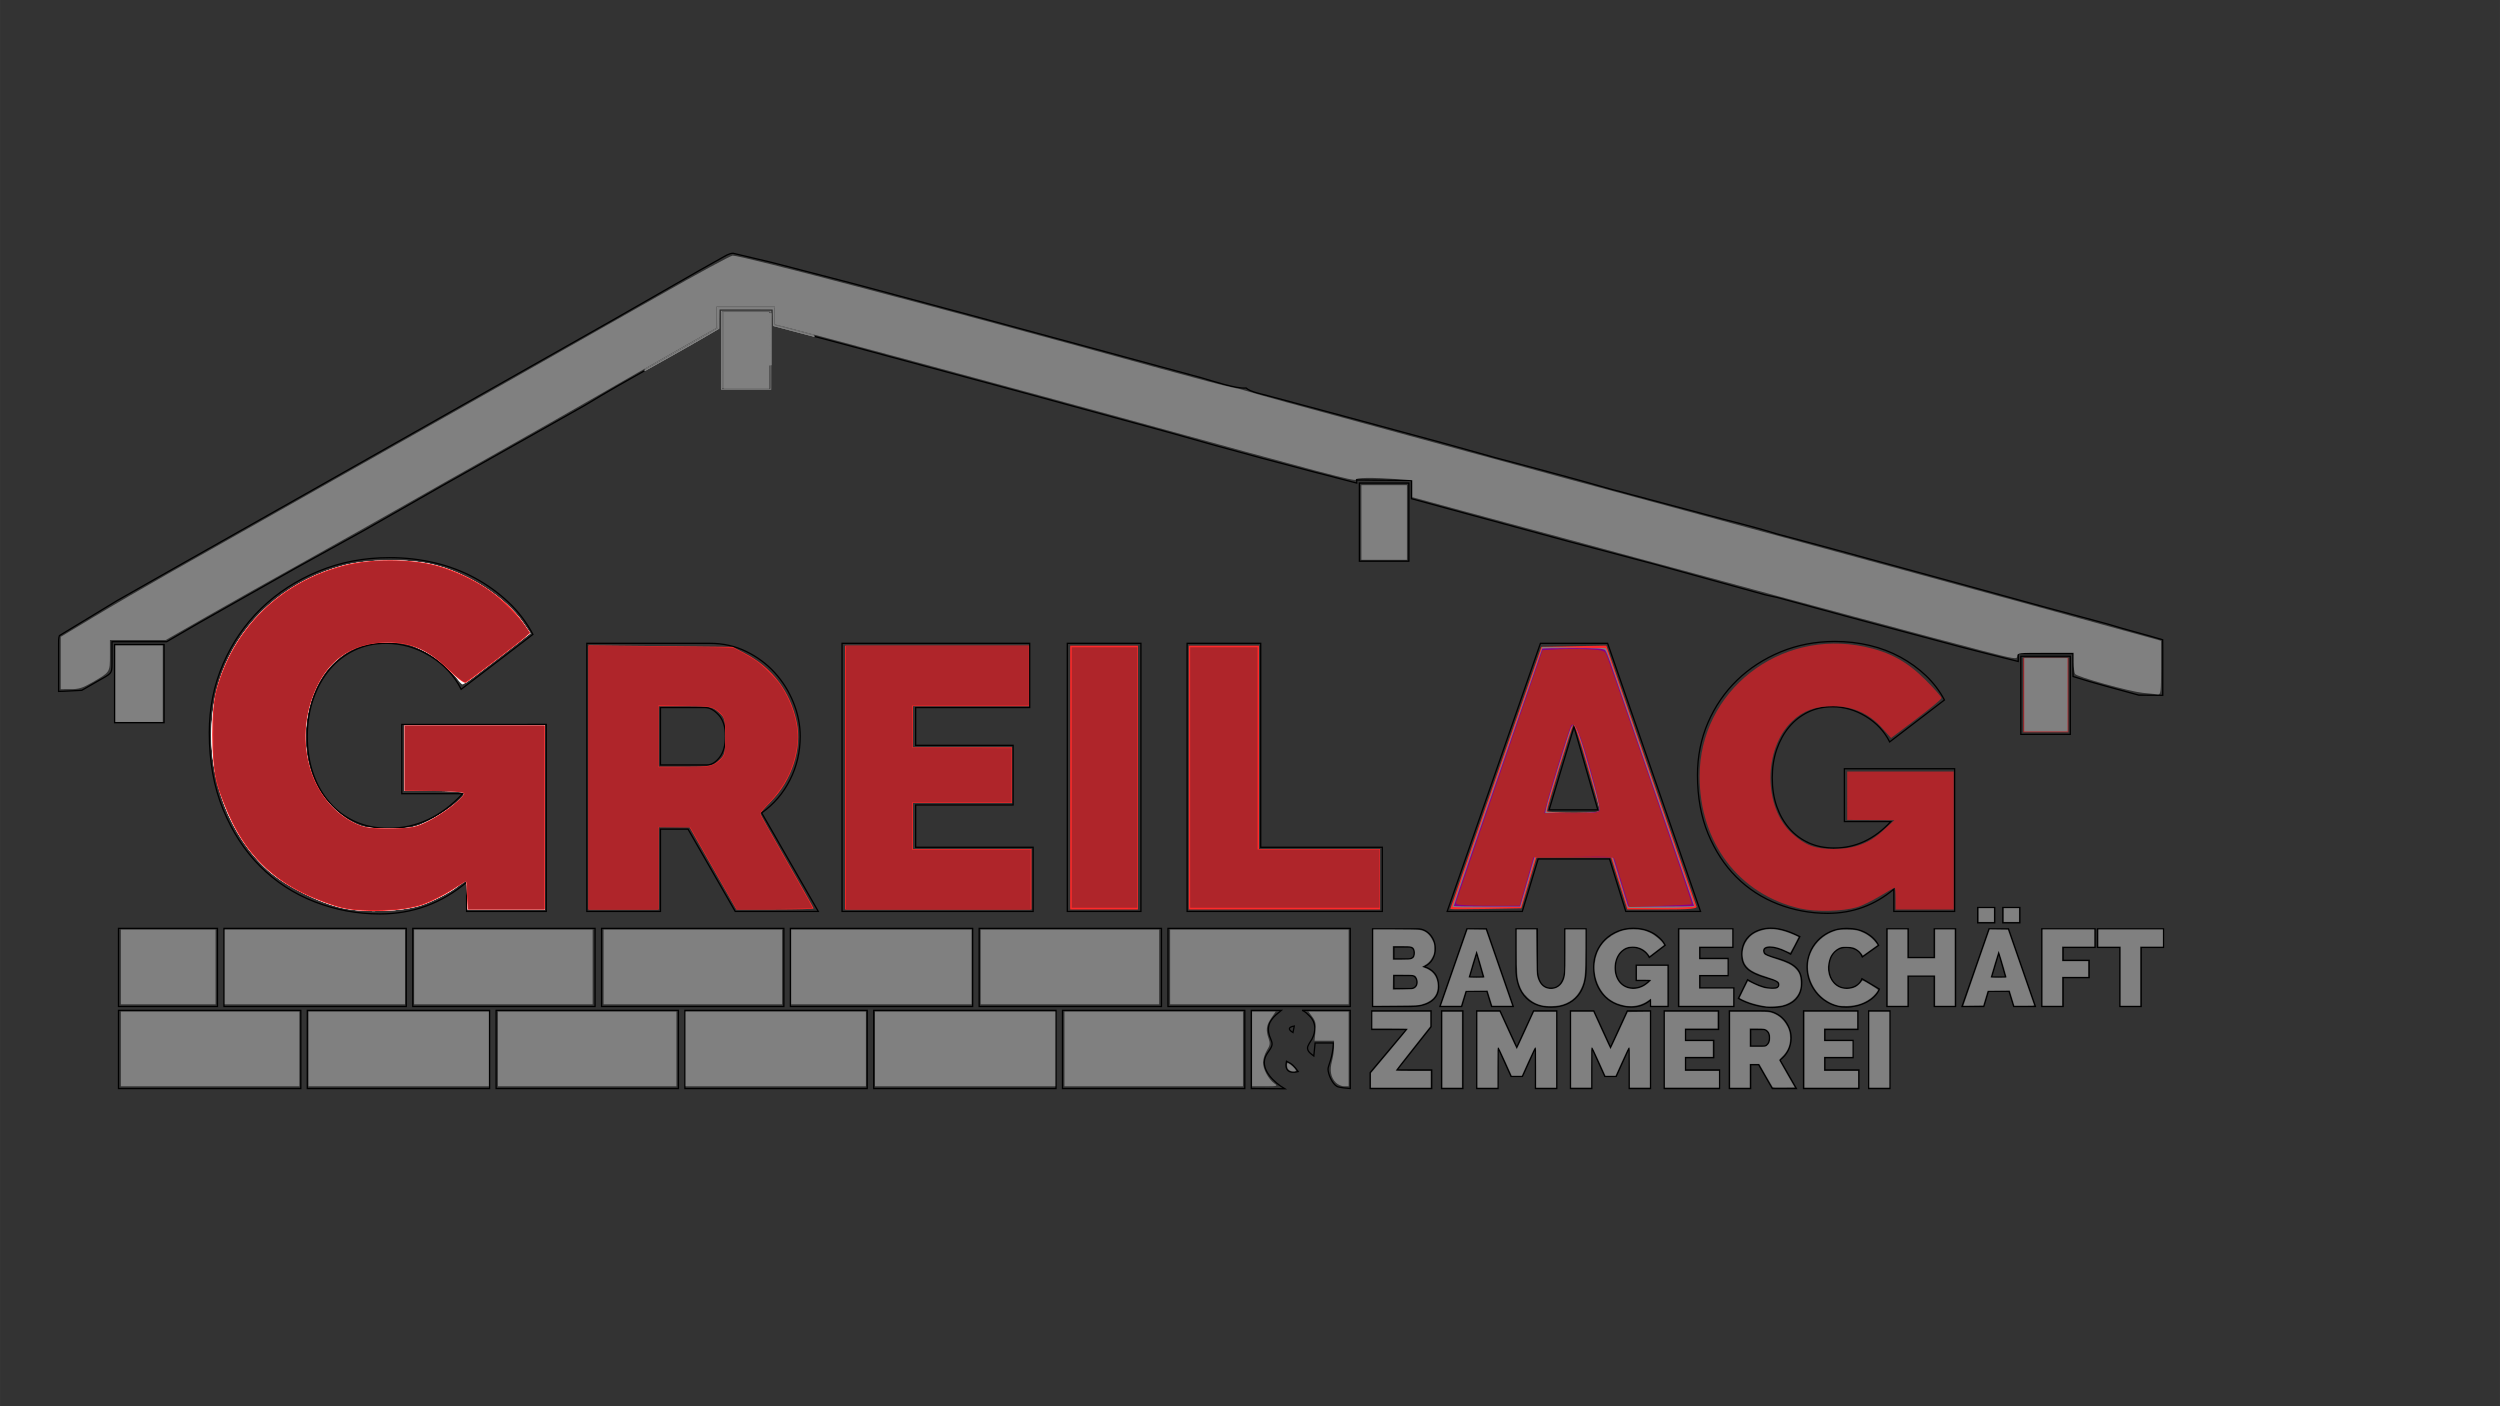 <?xml version="1.0" encoding="UTF-8" standalone="no"?>
<svg
   xmlns:dc="http://purl.org/dc/elements/1.1/"
   xmlns:cc="http://creativecommons.org/ns#"
   xmlns:rdf="http://www.w3.org/1999/02/22-rdf-syntax-ns#"
   xmlns:svg="http://www.w3.org/2000/svg"
   xmlns="http://www.w3.org/2000/svg"
   xmlns:sodipodi="http://sodipodi.sourceforge.net/DTD/sodipodi-0.dtd"
   xmlns:inkscape="http://www.inkscape.org/namespaces/inkscape"
   inkscape:version="1.0rc1 (09960d6, 2020-04-09)"
   sodipodi:docname="logo_1_3.svg"
   id="svg11"
   version="1.1"
   viewBox="0 0 1920 1080"
   height="15in"
   width="26.667in">
  <rect x="0" y="0" width="1920" height="1080" fill="#333333" stroke="none"/>
  <defs
     id="defs15" />
  <sodipodi:namedview
     inkscape:current-layer="svg11"
     inkscape:window-maximized="0"
     inkscape:window-y="50"
     inkscape:window-x="107"
     inkscape:cy="364.40995"
     inkscape:cx="746.9445"
     inkscape:zoom="7.6617418"
     showgrid="false"
     id="namedview13"
     inkscape:window-height="784"
     inkscape:window-width="1388"
     inkscape:pageshadow="2"
     inkscape:pageopacity="0"
     guidetolerance="10"
     gridtolerance="10"
     objecttolerance="10"
     borderopacity="1"
     bordercolor="#666666"
     pagecolor="#ffffff" />
  <path
     sodipodi:nodetypes="scscsccscscscccsscsccscsccscscsccccccccccccccscccsccscscssccsccscccscscccscccsccccccscccscccscccccccccccccccccccccccscscccccccscccssscccccscscccccccscscscccccscccsccccccssccscscsccccccccscccscccccccccccccccccccccccccccccccccccccccccccccccccccccccccccccccccccccccccccccccccccccccccccccccccccccccccccccccccccccccccccsccccccccccccsccccccccccccccccccccccccccccccccccccccccccccccccccccccccccccccccccccccscccssccccccccscscsccccccccccccccccccccccccccccccccccccccccccccccccccccccsccccccccccccccccccccccccccccccsccccccccccccccccccccccscccscccsccscccscccscccscccccccccscccscccccccccscscscccccccccccccccccccccccccccccccccccccccccscscscscsscccccssscscccsccccccc"
     inkscape:connector-curvature="0"
     d="m 1104.86,757.72 c 0,2.69 -0.56,5 -1.69,6.94 -1.12,1.93 -2.65,3.5 -4.61,4.73 -1.96,1.23 -4.24,2.14 -6.84,2.73 -2.61,0.59 -5.37,0.88 -8.28,0.88 h -29.32 v -59.64 h 34.61 c 2.07,0 3.95,0.45 5.63,1.34 1.68,0.9 3.1,2.06 4.28,3.49 1.18,1.43 2.09,3.05 2.74,4.87 0.64,1.83 0.96,3.69 0.96,5.58 0,2.81 -0.71,5.48 -2.14,8.03 -1.43,2.54 -3.57,4.46 -6.43,5.75 3.41,1.01 6.11,2.76 8.11,5.25 1.98,2.49 2.98,5.84 2.98,10.05 z m -16.63,-3.36 c 0,-1.46 -0.39,-2.68 -1.18,-3.66 -0.78,-0.97 -1.79,-1.47 -3.02,-1.47 h -13.53 v 9.99 h 12.94 c 1.34,0 2.47,-0.42 3.4,-1.25 0.93,-0.85 1.39,-2.05 1.39,-3.61 z M 1070.5,727.3 v 9.15 h 11.17 c 1.13,0 2.15,-0.3 3.06,-0.92 0.93,-0.61 1.39,-1.84 1.39,-3.69 0,-1.62 -0.39,-2.78 -1.17,-3.48 -0.78,-0.71 -1.7,-1.06 -2.76,-1.06 z m 56.08,-13.94 h 14.95 L 1162.2,773 h -16.64 l -3.61,-11.67 h -15.87 l -3.53,11.67 h -16.72 z m 12.76,37.05 -5.28,-18.49 -5.54,18.49 z m 51.82,8.56 c 1.9,0 3.53,-0.42 4.87,-1.25 1.35,-0.84 2.44,-1.95 3.28,-3.31 0.85,-1.38 1.46,-2.96 1.85,-4.75 0.39,-1.8 0.59,-3.68 0.59,-5.64 v -30.66 h 16.37 v 30.66 c 0,4.14 -0.53,8.02 -1.59,11.64 -1.06,3.61 -2.71,6.74 -4.95,9.37 -2.24,2.63 -5.06,4.7 -8.46,6.2 -3.38,1.52 -7.37,2.27 -11.96,2.27 -4.75,0 -8.83,-0.8 -12.22,-2.39 -3.39,-1.59 -6.17,-3.73 -8.36,-6.42 -2.18,-2.69 -3.78,-5.81 -4.78,-9.36 -1.01,-3.56 -1.52,-7.33 -1.52,-11.31 v -30.66 h 16.38 v 30.66 c 0,1.96 0.19,3.85 0.59,5.67 0.39,1.82 1.01,3.42 1.84,4.79 0.85,1.37 1.93,2.46 3.24,3.27 1.32,0.81 2.93,1.22 4.83,1.22 z m 76.45,9.08 c -4.25,3.58 -9.15,5.37 -14.7,5.37 -3.87,0 -7.57,-0.69 -11.1,-2.06 -3.52,-1.38 -6.6,-3.38 -9.23,-6 -2.63,-2.63 -4.73,-5.85 -6.3,-9.66 -1.56,-3.81 -2.34,-8.15 -2.34,-13.03 0,-4.19 0.78,-8.1 2.34,-11.7 1.57,-3.61 3.73,-6.75 6.47,-9.41 2.75,-2.66 5.98,-4.77 9.7,-6.31 3.73,-1.54 7.75,-2.31 12.07,-2.31 2.68,0 5.25,0.29 7.71,0.89 2.47,0.58 4.75,1.45 6.85,2.59 2.1,1.15 3.99,2.53 5.67,4.13 1.68,1.59 3.05,3.4 4.13,5.4 l -12.19,9.33 c -1.18,-2.35 -2.95,-4.24 -5.3,-5.67 -2.34,-1.43 -4.84,-2.14 -7.47,-2.14 -1.96,0 -3.75,0.4 -5.37,1.19 -1.63,0.78 -3.03,1.87 -4.21,3.28 -1.18,1.4 -2.1,3.06 -2.78,4.98 -0.67,1.93 -1,4.04 -1,6.35 0,2.35 0.33,4.48 1,6.39 0.68,1.89 1.62,3.53 2.82,4.9 1.2,1.38 2.64,2.45 4.32,3.21 1.69,0.75 3.57,1.12 5.64,1.12 4.76,0 8.96,-1.96 12.6,-5.87 h -10.33 v -11.77 h 24.53 V 773 h -13.53 z m 64.01,-9.33 V 773 h -42.5 v -59.64 h 41.76 v 14.28 h -25.38 v 8.41 h 21.67 v 13.26 h -21.67 v 9.41 z m 43.63,-25.88 c -1.69,-1 -3.43,-1.89 -5.22,-2.68 -1.51,-0.67 -3.2,-1.29 -5.08,-1.88 -1.87,-0.59 -3.71,-0.89 -5.5,-0.89 -1.46,0 -2.62,0.23 -3.5,0.67 -0.86,0.45 -1.29,1.21 -1.29,2.27 0,0.78 0.25,1.43 0.75,1.94 0.5,0.5 1.23,0.96 2.18,1.39 0.96,0.41 2.12,0.82 3.49,1.22 1.37,0.38 2.93,0.85 4.67,1.42 2.75,0.83 5.23,1.75 7.44,2.76 2.2,1.01 4.09,2.21 5.65,3.58 1.57,1.37 2.78,3.03 3.63,5 0.84,1.96 1.26,4.34 1.26,7.13 0,3.58 -0.66,6.59 -1.98,9.03 -1.31,2.43 -3.05,4.38 -5.2,5.84 -2.16,1.46 -4.6,2.51 -7.32,3.16 -2.71,0.63 -5.44,0.95 -8.18,0.95 -2.19,0 -4.43,-0.17 -6.72,-0.5 -2.29,-0.33 -4.58,-0.8 -6.85,-1.42 -2.27,-0.62 -4.46,-1.35 -6.56,-2.19 -2.09,-0.84 -4.04,-1.8 -5.83,-2.86 l 7.05,-14.36 c 1.97,1.23 4.02,2.33 6.14,3.28 1.79,0.84 3.82,1.59 6.08,2.27 2.27,0.67 4.58,1 6.94,1 1.79,0 3.03,-0.24 3.73,-0.7 0.71,-0.48 1.06,-1.11 1.06,-1.89 0,-0.85 -0.35,-1.56 -1.06,-2.15 -0.7,-0.59 -1.66,-1.11 -2.89,-1.56 -1.23,-0.44 -2.65,-0.89 -4.25,-1.34 -1.59,-0.45 -3.29,-0.98 -5.08,-1.6 -2.62,-0.89 -4.89,-1.85 -6.79,-2.89 -1.91,-1.04 -3.48,-2.22 -4.72,-3.53 -1.23,-1.32 -2.14,-2.82 -2.72,-4.5 -0.59,-1.67 -0.88,-3.61 -0.88,-5.79 0,-3.31 0.6,-6.22 1.8,-8.74 1.21,-2.52 2.85,-4.62 4.92,-6.3 2.07,-1.68 4.44,-2.96 7.1,-3.82 2.65,-0.87 5.46,-1.3 8.43,-1.3 2.19,0 4.32,0.21 6.39,0.62 2.07,0.42 4.07,0.95 6,1.6 1.94,0.65 3.75,1.35 5.43,2.11 1.67,0.75 3.18,1.46 4.53,2.14 z m 12.59,9.83 c 0,-3.63 0.69,-7.22 2.07,-10.75 1.37,-3.53 3.37,-6.69 6,-9.48 2.63,-2.8 5.82,-5.07 9.57,-6.8 3.75,-1.74 8.04,-2.61 12.86,-2.61 5.76,0 10.76,1.19 14.99,3.56 4.22,2.38 7.38,5.53 9.45,9.46 l -12.51,8.9 c -0.57,-1.45 -1.31,-2.66 -2.24,-3.61 -0.92,-0.95 -1.94,-1.71 -3.06,-2.26 -1.12,-0.56 -2.28,-0.96 -3.49,-1.17 -1.19,-0.23 -2.36,-0.35 -3.48,-0.35 -2.36,0 -4.39,0.47 -6.09,1.39 -1.7,0.92 -3.1,2.12 -4.19,3.61 -1.1,1.48 -1.91,3.16 -2.44,5.03 -0.53,1.88 -0.8,3.75 -0.8,5.6 0,2.06 0.31,4.04 0.93,5.95 0.61,1.91 1.5,3.59 2.68,5.05 1.18,1.46 2.62,2.62 4.33,3.48 1.71,0.87 3.63,1.3 5.75,1.3 1.13,0 2.27,-0.13 3.44,-0.38 1.18,-0.25 2.31,-0.66 3.41,-1.25 1.09,-0.59 2.07,-1.34 2.93,-2.26 0.88,-0.93 1.57,-2.07 2.07,-3.42 l 13.36,7.98 c -0.9,2.19 -2.26,4.15 -4.08,5.89 -1.83,1.73 -3.9,3.18 -6.22,4.36 -2.33,1.18 -4.82,2.07 -7.49,2.69 -2.65,0.61 -5.24,0.92 -7.75,0.92 -4.43,0 -8.47,-0.88 -12.14,-2.64 -3.66,-1.76 -6.83,-4.1 -9.5,-7.02 -2.65,-2.91 -4.71,-6.22 -6.17,-9.9 -1.46,-3.7 -2.19,-7.46 -2.19,-11.27 z m 114.04,-29.31 V 773 h -16.38 v -23.36 h -20 V 773 h -16.38 v -59.64 h 16.38 v 22.02 h 20 v -22.02 z m 25.7,0 h 14.95 L 1563.2,773 h -16.64 l -3.61,-11.67 h -15.87 l -3.53,11.67 h -16.72 z m 12.76,37.05 -5.28,-18.49 -5.54,18.49 z m -21.5,-41.68 v -11.75 h 13.11 v 11.75 z m 19.32,0 v -11.75 h 13.11 v 11.75 z m 29.96,64.27 v -59.64 h 40.91 v 14.28 h -24.53 v 9.91 h 20 v 13.28 h -20 V 773 Z m 93.46,-45.36 h -17.14 V 773 h -16.38 v -45.36 h -17.22 v -14.28 h 50.74 z M 167,713 v 60 H 91 v -60 z m 145,0 v 60 H 172 v -60 z m 145,0 v 60 H 317 v -60 z m 145,0 v 60 H 462 v -60 z m 145,0 v 60 H 607 v -60 z m 145,0 v 60 H 752 v -60 z m 145,0 v 60 H 897 v -60 z m -806,63 v 60 H 91 v -60 z m 145,0 v 60 H 236 v -60 z m 145,0 v 60 H 381 v -60 z m 145,0 v 60 H 526 v -60 z m 145,0 v 60 H 671 v -60 z m 145,0 v 60 H 816 v -60 z m 28,0 c -5.67,4.58 -11.01,8.84 -9.67,17 0.63,3.82 2.77,6.54 2.62,9 -0.2,3.28 -3.78,6.06 -5.24,10 -3.58,9.7 6.823,19.398 14.963,24.168 L 961,836 v -60 z m 53,0 v 60 c -1.93,-0.16 -8.306,-0.681 -10.136,-1.591 -3.51,-1.76 -6.954,-9.339 -6.944,-13.409 0.01,-2.41 3.85,-9.28 4.08,-20 h -14 l -1,10 c -1.98,-1.47 -4.74,-3.21 -4.82,-6 -0.06,-2.1 2.4,-5.07 3.41,-7 3.08,-5.89 3.26,-12.76 -1.81,-17.66 -1.92,-1.85 -3.39,-3.478 -5.78,-4.418 L 1013,776 Z m -43,12 -1,5 c -4.11,-2.43 -3.49,-4.22 1,-5 z m 3,35 c -6.71,1.73 -10.63,-0.78 -9,-8 4.58,2.17 6.08,3.94 9,8 z m 55.27,0.81 27.89,-33.17 h -26.63 v -14.28 h 45.53 v 12.19 l -26.22,33.17 h 26.72 V 836 h -47.29 z m 54.85,12.19 v -59.64 h 16.38 V 836 Z m 72.11,0 v -31.42 l -10,22.09 h -8.73 l -10,-22.09 V 836 h -16.38 v -59.64 h 17.9 l 12.86,28.06 12.92,-28.06 h 17.81 V 836 Z m 72,0 v -31.42 l -10,22.09 h -8.73 l -10,-22.09 V 836 h -16.38 v -59.64 h 17.9 l 12.86,28.06 12.92,-28.06 h 17.81 V 836 Z m 69.39,-14.28 V 836 h -42.5 v -59.64 h 41.76 v 14.28 h -25.38 v 8.41 h 21.67 v 13.26 h -21.67 v 9.41 z m 7.5,14.28 v -59.64 h 27.4 c 2.9,0 5.58,0.6 8.04,1.81 2.47,1.2 4.58,2.77 6.35,4.71 1.77,1.92 3.15,4.14 4.15,6.64 1.01,2.49 1.52,4.99 1.52,7.51 0,3.47 -0.76,6.7 -2.27,9.7 -1.51,3 -3.61,5.44 -6.29,7.35 l 12.59,21.92 h -18.47 l -10.5,-18.31 h -6.14 V 836 Z m 16.38,-32.59 h 10.34 c 1,0 1.93,-0.56 2.8,-1.68 0.88,-1.12 1.31,-2.69 1.31,-4.7 0,-2.07 -0.5,-3.65 -1.51,-4.75 -1.01,-1.09 -2.02,-1.64 -3.02,-1.64 h -9.92 z m 83.12,18.31 V 836 h -42.5 v -59.64 h 41.76 v 14.28 h -25.38 v 8.41 h 21.67 v 13.26 h -21.67 v 9.41 z m 7.5,14.28 v -59.64 h 16.38 V 836 Z M 45,531 c 3.95,0 0,0 17.814,-0.832 C 75,523.15 71.45,525.17 75,523.15 85.49,517.16 85.95,517.75 86,510 v -17.16 h 35 l 7,-0.01 25,-14.53 74,-41.88 53,-29.28 59,-33.72 110,-62 c 33.174,-20.278 71.023,-40.109 102.93,-59.18 L 552,245 v -8 h 42 v 13 c 40.203,10.581 77.35,20.617 118,31.64 l 69.17,18.62 114.83,31.36 c 51.164,14.618 95.702,26.457 146,39.38 0.134,-4.208 -0.106,-2.38 -0.106,-2.38 L 1084,369 v 14 l 29.91,8.16 91.05,24.75 65.04,17.24 85.96,23.76 9.05,1.98 55.99,15.26 85,22.73 c 12.47,3.28 31.8,8.142 44,11.12 v -6 h 42 v 10 c 0,2.17 0,0 0.111,7.55 17.859,5.7 33.627,9.583 50.443,14.3 L 1661,534 v -35 l -0.062,-7.67 C 1647.275,487.208 1632.857,483.664 1619,479.34 l -49,-13.21 -76.91,-21.17 -86.09,-23.54 -43,-11.56 c -18.119,-5.714 -35.343,-9.55 -54,-14.71 l -73,-19.52 c -30.854,-8.97 -58.129,-15.915 -89,-24.26 L 1109,340.44 1015,315 974,304 c -4.64,-1.33 -13.65,-2.93 -17,-6 -7.48,0.78 -25.85,-5.44 -33.96,-7.77 L 863.09,273.96 745,241.91 657,218.26 593,201.63 563,194.52 c -3.17,0.08 -6.26,2.22 -9,3.71 l -17,9.54 -67,38.38 -235,133 -96,54.27 -49,27.81 c -39.689,24.053 0,0 -44.4,26.95 C 44.88,489.9 45,493.09 45,495 Z M 554,239 v 60 h 38 v -60 z m 490,132 v 60 h 38 V 371 Z M 88,495 v 60 h 38 v -60 z m 1464,9 v 60 h 38 V 504 Z M 358.34,677.58 c -19.26,16.22 -41.43,24.33 -66.5,24.33 -17.48,0 -34.2,-3.11 -50.17,-9.32 -15.96,-6.2 -29.89,-15.26 -41.79,-27.17 -11.91,-11.9 -21.41,-26.47 -28.5,-43.7 -7.1,-17.23 -10.65,-36.86 -10.65,-58.91 0,-19 3.55,-36.66 10.65,-53 7.09,-16.34 16.84,-30.53 29.26,-42.56 12.41,-12.03 27.05,-21.53 43.89,-28.5 16.85,-6.97 35.02,-10.45 54.53,-10.45 12.16,0 23.81,1.33 34.96,4 11.14,2.65 21.46,6.58 30.96,11.78 9.5,5.19 18.06,11.39 25.66,18.61 7.6,7.22 13.81,15.39 18.63,24.51 l -55.11,42.18 c -5.32,-10.64 -13.3,-19.18 -23.94,-25.65 -10.64,-6.45 -21.91,-9.68 -33.81,-9.68 -8.88,0 -16.99,1.77 -24.33,5.33 -7.35,3.54 -13.68,8.48 -19,14.81 -5.33,6.33 -9.51,13.87 -12.55,22.61 -3.03,8.74 -4.55,18.3 -4.55,28.68 0,10.64 1.52,20.27 4.55,28.88 3.04,8.62 7.29,16.03 12.74,22.23 5.44,6.21 11.96,11.03 19.56,14.44 7.6,3.42 16.09,5.13 25.47,5.13 21.53,0 40.53,-8.87 57,-26.6 h -46.74 v -53.2 H 419.52 V 700 H 358.34 Z M 450.69,700 V 494.09 h 94.54 c 10.06,0 19.33,2.08 27.83,6.24 8.51,4.15 15.81,9.57 21.89,16.25 6.1,6.67 10.88,14.3 14.36,22.9 3.49,8.61 5.24,17.26 5.24,25.96 0,11.99 -2.62,23.15 -7.85,33.5 -5.22,10.34 -12.47,18.8 -21.75,25.37 L 628.45,700 H 564.66 L 528.41,636.78 H 507.23 V 700 Z m 56.54,-112.52 h 35.68 c 3.47,0 6.71,-1.93 9.71,-5.79 3,-3.88 4.5,-9.29 4.5,-16.25 0,-7.16 -1.74,-12.62 -5.21,-16.38 -3.48,-3.77 -6.97,-5.65 -10.46,-5.65 H 507.23 Z M 793.44,650.7 V 700 H 646.69 V 494.09 h 144.12 v 49.32 h -87.58 v 29 h 74.83 v 45.81 H 703.23 V 650.7 Z M 819.69,700 V 494.09 h 56.54 V 700 Z m 92,0 V 494.09 h 56.54 V 650.7 h 93.39 V 700 Z m 271.36,-205.91 h 51.62 L 1306.02,700 h -57.43 l -12.47,-40.31 h -54.81 L 1169.12,700 h -57.7 z m 44.07,127.89 -18.26,-63.79 -19.14,63.79 z m 227.35,60.91 c -14.69,12.38 -31.61,18.56 -50.75,18.56 -13.34,0 -26.11,-2.36 -38.28,-7.11 -12.18,-4.73 -22.82,-11.64 -31.91,-20.73 -9.08,-9.08 -16.33,-20.2 -21.75,-33.34 -5.4,-13.15 -8.11,-28.13 -8.11,-44.96 0,-14.5 2.71,-27.98 8.11,-40.45 5.42,-12.47 12.86,-23.3 22.33,-32.48 9.48,-9.19 20.64,-16.44 33.5,-21.76 12.86,-5.31 26.74,-7.96 41.62,-7.96 9.29,0 18.18,1.01 26.68,3.04 8.5,2.03 16.39,5.02 23.64,8.99 7.25,3.96 13.77,8.69 19.56,14.2 5.8,5.51 10.54,11.75 14.22,18.7 l -42.05,32.21 c -4.06,-8.13 -10.16,-14.65 -18.28,-19.58 -8.12,-4.94 -16.71,-7.41 -25.8,-7.41 -6.77,0 -12.96,1.36 -18.56,4.07 -5.6,2.71 -10.44,6.48 -14.5,11.31 -4.06,4.83 -7.26,10.59 -9.58,17.26 -2.31,6.67 -3.47,13.97 -3.47,21.89 0,8.12 1.16,15.46 3.47,22.04 2.32,6.57 5.56,12.23 9.72,16.96 4.16,4.75 9.13,8.42 14.94,11.04 5.8,2.6 12.28,3.9 19.44,3.9 16.42,0 30.92,-6.76 43.5,-20.3 h -35.68 v -40.6 h 84.68 V 700 h -46.69 z"
     stroke-width="1"
     stroke="#000000"
     fill="none"
     id="Pfad #1" />
  <path
     transform="matrix(0.75,0,0,0.75,-0.001,0)"
     inkscape:connector-curvature="0"
     id="path19"
     d="m 351.007,929.93 c -24.341,-5.353 -59.033,-22.84 -76.651,-38.638 -38.573,-34.59 -61.132,-93.151 -57.619,-149.574 1.71,-27.466 6.687,-46.718 18.023,-69.715 22.256,-45.15 65.187,-79.301 116.869,-92.969 24.506,-6.481 66.185,-6.996 91.091,-1.125 35.941,8.471 74.964,33.556 93.015,59.792 l 7.409,10.768 -21.706,16.747 c -11.938,9.211 -27.15,20.99 -33.804,26.175 -6.654,5.185 -12.939,9.427 -13.968,9.427 -1.028,0 -3.838,-3.004 -6.243,-6.675 -7.542,-11.51 -19.175,-20.873 -35.759,-28.783 -13.638,-6.504 -18.972,-7.658 -35.942,-7.776 -16.94,-0.118 -22.031,0.893 -33.958,6.749 -25.787,12.659 -42.57,38.307 -47.512,72.606 -6.636,46.065 12.134,88.266 46.861,105.358 10.446,5.141 15.771,6.006 36.99,6.006 22.674,0 26.161,-0.661 40.899,-7.748 15.85,-7.622 37.181,-23.908 37.181,-28.387 0,-1.273 -13.726,-2.286 -30.984,-2.286 H 414.215 v -33.463 -33.463 h 71.884 71.884 v 94.192 94.192 h -39.66 -39.66 v -14.872 c 0,-15.009 -1.864,-17.869 -7.343,-11.267 -4.666,5.622 -23.704,16.075 -39.253,21.551 -19.2,6.762 -57.862,8.278 -81.059,3.176 z"
     style="fill:#ffffff;stroke-width:2.479" />
  <path
     transform="matrix(0.75,0,0,0.75,-0.001,0)"
     inkscape:connector-curvature="0"
     id="path21"
     d="m 351.007,929.93 c -24.341,-5.353 -59.033,-22.84 -76.651,-38.638 -38.573,-34.59 -61.132,-93.151 -57.619,-149.574 1.71,-27.466 6.687,-46.718 18.023,-69.715 22.353,-45.346 64.961,-79.242 116.869,-92.969 24.506,-6.481 66.185,-6.996 91.091,-1.125 35.95,8.473 74.964,33.556 93.025,59.807 l 7.419,10.783 -31.632,24.465 c -17.397,13.456 -33.04,25.302 -34.761,26.325 -2.024,1.203 -7.564,-2.991 -15.686,-11.879 -8.186,-8.957 -18.193,-16.514 -28.75,-21.711 -14.084,-6.933 -18.822,-7.99 -36.367,-8.113 -17.211,-0.12 -22.234,0.87 -34.205,6.747 -25.787,12.659 -42.57,38.307 -47.512,72.606 -6.591,45.754 12.588,88.471 47.427,105.632 9.816,4.835 15.526,5.732 36.477,5.732 22.919,0 26.081,-0.611 40.899,-7.907 16.066,-7.91 37.129,-23.924 37.129,-28.228 0,-1.273 -13.726,-2.286 -30.984,-2.286 H 414.215 v -33.463 -33.463 h 71.884 71.884 v 94.192 94.192 h -39.66 -39.66 v -14.872 c 0,-15.009 -1.864,-17.869 -7.343,-11.267 -4.666,5.622 -23.704,16.075 -39.253,21.551 -19.2,6.762 -57.862,8.278 -81.059,3.176 z"
     style="fill:#ffffff;stroke-width:2.479" />
  <path
     transform="matrix(0.75,0,0,0.75,-0.001,0)"
     inkscape:connector-curvature="0"
     id="path23"
     d="m 351.007,930.01 c -23.872,-5.14 -58.859,-22.826 -76.651,-38.746 -56.644,-50.687 -74.684,-146.081 -40.981,-216.7 22.34,-46.808 65.174,-81.508 117.776,-95.408 25,-6.606 66.439,-7.171 91.57,-1.248 35.929,8.468 74.964,33.556 93.001,59.772 l 7.395,10.748 -10.538,8.39 c -16.682,13.282 -52.368,40.447 -55.806,42.481 -2.02,1.195 -7.581,-3.02 -15.686,-11.888 -8.197,-8.969 -18.192,-16.513 -28.79,-21.731 -14.327,-7.053 -18.598,-7.982 -36.367,-7.905 -24.209,0.104 -39.177,6.201 -55.654,22.668 -26.148,26.134 -34.883,76.134 -20.17,115.459 6.454,17.25 24.003,37.011 40.55,45.664 11.236,5.875 15.449,6.625 37.448,6.666 21.578,0.04 26.553,-0.786 38.421,-6.382 16.312,-7.691 40.399,-26.286 38.349,-29.604 -0.803,-1.299 -14.779,-2.362 -31.059,-2.362 H 414.215 v -33.463 -33.463 h 71.884 71.884 v 94.192 94.192 h -39.542 -39.542 l -0.738,-14.715 -0.738,-14.715 -14.706,9.683 c -8.088,5.326 -21.473,12.028 -29.745,14.895 -20.074,6.956 -58.371,8.601 -81.965,3.521 z"
     style="fill:#ffffff;stroke-width:2.479" />
  <path
     transform="matrix(0.75,0,0,0.75,-0.001,0)"
     inkscape:connector-curvature="0"
     id="path25"
     d="m 351.007,930.01 c -9.543,-2.055 -27.9,-8.894 -40.792,-15.198 -32.769,-16.023 -56.346,-39.616 -72.653,-72.706 -6.383,-12.951 -13.511,-31.356 -15.84,-40.899 -5.894,-24.15 -5.974,-73.895 -0.154,-95.153 17.23,-62.932 65.107,-109.824 129.583,-126.915 27.193,-7.208 69.102,-7.233 96.165,-0.056 34.961,9.271 70.778,32.976 88.294,58.435 l 7.283,10.586 -5.469,4.872 c -6.236,5.555 -56.039,43.636 -60.389,46.175 -1.655,0.966 -9.509,-4.964 -18.591,-14.039 -19.174,-19.158 -36.95,-26.964 -61.679,-27.083 -37.243,-0.18 -63.996,19.56 -77.122,56.903 -17.593,50.055 0.338,105.097 41.278,126.71 10.978,5.796 15.225,6.548 37.181,6.589 21.578,0.04 26.553,-0.786 38.421,-6.382 16.312,-7.691 40.399,-26.286 38.349,-29.604 -0.803,-1.299 -14.779,-2.362 -31.059,-2.362 H 414.215 v -33.463 -33.463 h 71.884 71.884 v 94.192 94.192 h -39.542 -39.542 l -0.738,-14.715 -0.738,-14.715 -14.706,9.683 c -8.088,5.326 -21.473,12.028 -29.745,14.895 -20.074,6.956 -58.371,8.601 -81.965,3.521 z"
     style="fill:#ff2a2a;stroke-width:2.479" />
  <path
     transform="matrix(0.75,0,0,0.75,-0.001,0)"
     inkscape:connector-curvature="0"
     id="path27"
     d="M 602.599,796.114 V 660.887 l 73.743,0.756 73.743,0.755 13.237,6.972 c 27.62,14.547 46.088,39.227 52.514,70.177 5.573,26.843 -4.91,59.35 -26.056,80.798 -6.154,6.242 -11.189,11.99 -11.189,12.774 0,0.783 12.27,22.725 27.266,48.759 14.996,26.034 27.266,47.814 27.266,48.399 0,0.585 -17.777,1.064 -39.505,1.064 H 754.113 L 730.11,889.203 706.108,847.064 H 690.295 674.483 v 42.139 42.139 H 638.541 602.599 Z M 735.693,779.113 c 6.497,-5.588 6.955,-7.235 6.955,-25.002 0,-17.767 -0.458,-19.414 -6.955,-25.002 -6.436,-5.536 -8.979,-5.982 -34.083,-5.982 h -27.128 v 30.984 30.984 h 27.128 c 25.103,0 27.647,-0.446 34.083,-5.982 z"
     style="fill:#ff2a2a;stroke-width:2.479" />
  <path
     transform="matrix(0.75,0,0,0.75,-0.001,0)"
     inkscape:connector-curvature="0"
     id="path29"
     d="m 865.346,796.25 v -135.091 h 94.192 94.192 v 30.984 30.984 h -59.49 -59.49 v 21.069 21.069 h 50.814 50.814 v 28.506 28.506 h -50.814 -50.814 v 23.548 23.548 h 60.729 60.729 v 30.984 30.984 h -95.432 -95.432 z"
     style="fill:#ff2a2a;stroke-width:2.479" />
  <path
     transform="matrix(0.75,0,0,0.75,-0.001,0)"
     inkscape:connector-curvature="0"
     id="path31"
     d="m 1095.869,796.25 v -135.091 h 34.702 34.702 v 135.091 135.092 h -34.702 -34.702 z"
     style="fill:#ff2a2a;stroke-width:2.479" />
  <path
     transform="matrix(0.75,0,0,0.75,-0.001,0)"
     inkscape:connector-curvature="0"
     id="path33"
     d="m 1217.328,796.25 v -135.091 h 35.942 35.942 v 104.107 104.107 h 61.969 61.969 v 30.984 30.984 h -97.91 -97.91 z"
     style="fill:#ff2a2a;stroke-width:2.479" />
  <path
     transform="matrix(0.75,0,0,0.75,-0.001,0)"
     inkscape:connector-curvature="0"
     id="path35"
     d="m 1485.074,930.788 c 0.024,-0.377 21.03,-60.919 46.682,-134.538 l 46.639,-133.852 33.258,-0.667 33.258,-0.667 45.637,132.04 c 25.1,72.622 46.134,133.435 46.742,135.139 0.851,2.387 -7.157,3.098 -34.889,3.098 h -35.993 l -8.343,-26.646 -8.343,-26.646 h -38.206 -38.206 l -7.717,26.027 -7.717,26.027 -36.423,0.686 c -20.032,0.377 -36.403,0.377 -36.38,0 z m 153.075,-101.695 c -0.602,-1.704 -6.512,-22.35 -13.133,-45.879 -6.621,-23.529 -12.834,-41.934 -13.807,-40.899 -1.637,1.742 -27.029,84.657 -27.029,88.263 0,0.887 12.389,1.614 27.531,1.614 20.956,0 27.27,-0.74 26.437,-3.098 z"
     style="fill:#ff2a2a;stroke-width:2.479" />
  <path
     transform="matrix(0.75,0,0,0.75,-0.001,0)"
     inkscape:connector-curvature="0"
     id="path37"
     d="m 1843.21,930.296 c -62.507,-14.481 -102.761,-67.462 -102.788,-135.285 -0.035,-87.133 81.542,-151.255 168.879,-132.744 25.682,5.443 43.407,15.069 62.184,33.77 9.202,9.165 16.677,17.615 16.61,18.779 -0.067,1.164 -11.705,10.845 -25.862,21.516 l -25.74,19.4 -9.46,-10.494 c -13.048,-14.473 -30.15,-22.055 -49.819,-22.085 -18.256,-0.028 -30.81,4.602 -42.276,15.594 -29.395,28.177 -29.308,88.107 0.168,114.736 13.339,12.051 23.558,15.892 42.287,15.892 21.128,0 36.597,-5.711 50.744,-18.735 l 11.746,-10.813 -24.168,-0.098 -24.168,-0.098 V 814.84 790.053 h 54.532 54.532 v 70.644 70.644 h -29.745 -29.745 v -11.154 c 0,-6.135 -0.423,-11.154 -0.939,-11.154 -0.516,0 -7.442,3.916 -15.39,8.702 -7.948,4.786 -18.401,9.855 -23.229,11.264 -14.91,4.351 -42.521,4.965 -58.352,1.297 z"
     style="fill:#af252a;stroke-width:2.479;fill-opacity:1" />
  <path
     transform="matrix(0.75,0,0,0.75,-0.001,0)"
     inkscape:connector-curvature="0"
     id="path862"
     d="m 602.762,796.217 v -134.995 l 57.272,0.519 c 31.5,0.285 64.785,0.744 73.967,1.019 l 16.695,0.5 8.734,4.662 c 4.803,2.564 11.273,6.369 14.376,8.455 7.176,4.824 21.404,19.068 25.84,25.868 9.094,13.942 14.968,29.785 16.662,44.936 0.894,8 0.812,10.862 -0.547,19.206 -3.522,21.615 -11.855,38.055 -28.18,55.591 -10.784,11.585 -10.069,9.891 -6.862,16.245 1.53,3.031 12.833,23.137 25.118,44.68 24.393,42.775 26.371,46.405 25.673,47.103 -0.259,0.259 -17.713,0.665 -38.787,0.902 l -38.317,0.432 -23.773,-42.033 -23.773,-42.033 -16.341,-0.253 -16.341,-0.253 v 42.222 42.222 h -35.708 -35.708 z m 121.878,-11.528 c 6.134,-1.005 11.466,-4.214 15.261,-9.186 2.399,-3.143 2.453,-3.525 2.753,-19.673 0.348,-18.742 -0.575,-22.589 -6.506,-27.113 -7.047,-5.375 -8.386,-5.597 -36.232,-6.004 l -25.738,-0.377 v 31.631 31.631 l 22.491,-0.006 c 12.37,-0.003 24.957,-0.409 27.971,-0.903 z"
     style="fill:#af252a;fill-opacity:1;stroke-width:0.927" />
  <path
     transform="matrix(0.75,0,0,0.75,-0.001,0)"
     inkscape:connector-curvature="0"
     id="path864"
     d="m 357.907,930.723 c -9.625,-1.509 -19.367,-4.539 -34.448,-10.714 -45.451,-18.609 -73.004,-46.715 -92.541,-94.399 -10.966,-26.764 -12.59,-36.32 -12.553,-73.866 0.031,-30.891 0.955,-38.221 7.071,-56.059 6.574,-19.174 14.769,-34.661 26.775,-50.601 29.513,-39.183 76.722,-65.289 126.564,-69.989 18.857,-1.778 41.16,-0.891 58.704,2.334 19.04,3.501 46.62,15.524 64.188,27.983 10.873,7.711 29.447,26.147 35.844,35.579 l 4.773,7.038 -4.309,3.687 c -12.757,10.914 -60.056,46.698 -61.727,46.698 -1.898,0 -8.165,-4.894 -17.046,-13.31 -22.614,-21.431 -40.435,-28.632 -67.369,-27.221 -36.454,1.909 -60.76,21.591 -73.337,59.385 -8.643,25.97 -7.756,55.593 2.392,79.972 11.069,26.589 34.946,47.584 57.579,50.63 11.124,1.497 41.583,0.541 48.066,-1.509 12.434,-3.931 32.474,-16.284 42.903,-26.446 3.443,-3.355 6.261,-6.557 6.261,-7.116 0,-2.013 -4.617,-2.414 -32.694,-2.837 l -28.52,-0.43 v -33.3 -33.3 h 71.416 71.416 v 94.139 94.139 h -38.82 -38.82 l -0.591,-6.261 c -0.325,-3.443 -0.624,-9.391 -0.663,-13.217 -0.114,-11.086 0.073,-11.014 -10.607,-4.057 -12.72,8.285 -29.446,16.579 -39.046,19.361 -4.402,1.276 -12.778,2.945 -18.612,3.71 -13.034,1.709 -41.279,1.695 -52.249,-0.025 z"
     style="fill:#af252a;fill-opacity:1;stroke-width:0.927" />
  <path
     transform="matrix(0.75,0,0,0.75,-0.001,0)"
     inkscape:connector-curvature="0"
     id="path866"
     d="M 866.167,796.263 V 661.314 h 93.676 93.676 v 30.607 30.607 h -59.84 -59.84 l 0.249,21.564 0.249,21.564 50.78,0.24 50.78,0.24 v 27.817 27.817 h -51.012 -51.011 v 24.115 24.115 h 60.75 60.75 v 30.607 30.607 h -94.603 -94.603 z"
     style="fill:#af252a;fill-opacity:1;stroke-width:0.927" />
  <path
     transform="matrix(0.75,0,0,0.75,-0.001,0)"
     inkscape:connector-curvature="0"
     id="path868"
     d="M 1097.461,796.189 V 662.816 h 33.577 33.577 v 133.374 133.374 h -33.577 -33.577 z"
     style="fill:#af252a;fill-opacity:1;stroke-width:1.865" />
  <path
     transform="matrix(0.75,0,0,0.75,-0.001,0)"
     inkscape:connector-curvature="0"
     id="path870"
     d="M 1218.709,796.189 V 662.816 h 34.509 34.509 V 766.343 869.871 h 62.49 62.49 v 29.846 29.846 h -96.999 -96.999 z"
     style="fill:#af252a;fill-opacity:1;stroke-width:1.865" />
  <path
     transform="matrix(0.75,0,0,0.75,-0.001,0)"
     inkscape:connector-curvature="0"
     id="path872"
     d="m 1487.322,928.546 c 0,-0.604 20.698,-60.66 45.995,-133.457 l 45.995,-132.358 32.56,0.508 32.56,0.508 3.431,9.327 c 8.249,22.423 87.552,253.16 87.552,254.738 0,1.026 -14.159,1.75 -34.219,1.75 h -34.219 l -8.174,-26.115 -8.174,-26.115 -39.217,0.019 -39.216,0.019 -7.465,25.63 -7.466,25.63 -34.971,0.508 c -19.234,0.279 -34.972,0.013 -34.972,-0.591 z m 150.419,-98.777 c 1.022,-2.663 -17.636,-69.554 -23.094,-82.792 -1.44,-3.492 -3.293,-5.574 -4.152,-4.663 -0.853,0.904 -6.192,16.754 -11.866,35.221 -14.57,47.428 -16.015,52.7 -14.782,53.933 0.602,0.602 12.733,1.095 26.958,1.095 21.253,0 26.054,-0.498 26.935,-2.794 z"
     style="fill:#808080;fill-opacity:1;stroke-width:1.865" />
  <path
     transform="matrix(0.75,0,0,0.75,-0.001,0)"
     inkscape:connector-curvature="0"
     id="path874"
     d="m 2194.296,709.487 c -14.361,-1.538 -67.486,-16.367 -69.456,-19.388 -0.754,-1.156 -1.383,-6.508 -1.399,-11.894 l -0.029,-9.793 h -28.913 c -27.29,0 -28.913,0.202 -28.913,3.589 0,3.345 -2.444,2.958 -35.908,-5.692 -43.406,-11.219 -189.252,-50.328 -291.464,-78.158 -41.038,-11.173 -101.056,-27.403 -133.374,-36.066 -32.318,-8.663 -81.213,-21.867 -108.658,-29.343 l -49.899,-13.592 v -8.695 -8.695 l -17.075,-1.212 c -24.093,-1.71 -40.752,-1.504 -40.752,0.503 0,2.407 -29.673,-5.419 -242.498,-63.952 -72.303,-19.885 -320.57,-86.889 -339.963,-91.751 l -12.591,-3.157 v -9.1 -9.1 H 763.56 733.714 v 10.86 10.86 l -40.572,23.02 c -22.314,12.661 -59.039,33.693 -81.61,46.739 -22.571,13.046 -68.319,39.046 -101.662,57.778 -33.343,18.732 -77.832,43.893 -98.864,55.912 -21.032,12.02 -64.682,36.58 -96.999,54.578 -32.317,17.998 -77.997,43.724 -101.511,57.169 l -42.752,24.445 H 141.146 112.547 v 15.566 c 0,17.739 0.315,17.257 -18.287,28.005 -9.595,5.544 -13.628,6.794 -21.918,6.794 H 62.182 v -26.797 -26.797 L 96.225,631.611 C 114.949,620.328 149.575,600.178 173.172,586.832 481.46,412.473 612.38,338.318 673.436,303.475 c 40.203,-22.942 74.761,-41.713 76.797,-41.713 9.971,0 209.104,52.57 439.563,116.041 33.856,9.325 65.754,17.728 70.884,18.674 5.13,0.946 11.845,2.593 14.923,3.659 3.078,1.067 22.384,6.511 42.904,12.097 20.519,5.587 75.92,20.697 123.114,33.579 129.291,35.291 185.235,50.479 283.536,76.977 111.444,30.041 331.8,90.269 477.067,130.394 l 10.726,2.963 v 27.584 c 0,25.128 -0.291,27.561 -3.264,27.32 -1.795,-0.146 -8.721,-0.849 -15.389,-1.563 z"
     style="fill:#808080;fill-opacity:1;stroke-width:1.865" />
  <path
     transform="matrix(0.75,0,0,0.75,-0.001,0)"
     inkscape:connector-curvature="0"
     id="path876"
     d="m 1394.054,535.038 v -38.24 h 23.317 23.317 v 38.24 38.24 h -23.317 -23.317 z"
     style="fill:#808080;fill-opacity:1;stroke-width:1.865" />
  <path
     transform="matrix(0.75,0,0,0.75,-0.001,0)"
     inkscape:connector-curvature="0"
     id="path878"
     d="m 741.176,358.761 v -39.173 h 23.317 23.317 v 39.173 39.173 h -23.317 -23.317 z"
     style="fill:#808080;fill-opacity:1;stroke-width:1.865" />
  <path
     transform="matrix(0.75,0,0,0.75,-0.001,0)"
     inkscape:connector-curvature="0"
     id="path880"
     d="m 1004.192,990.187 v -38.24 h 91.403 91.403 v 38.24 38.24 h -91.403 -91.403 z"
     style="fill:#808080;fill-opacity:1;stroke-width:1.865" />
  <path
     transform="matrix(0.75,0,0,0.75,-0.001,0)"
     inkscape:connector-curvature="0"
     id="path882"
     d="m 1198.19,990.187 v -38.24 h 91.403 91.403 v 38.24 38.24 h -91.403 -91.403 z"
     style="fill:#808080;fill-opacity:1;stroke-width:1.865" />
  <path
     transform="matrix(0.75,0,0,0.75,-0.001,0)"
     inkscape:connector-curvature="0"
     id="path884"
     d="m 1089.999,1074.129 v -38.24 h 91.403 91.403 v 38.24 38.24 h -91.403 -91.403 z"
     style="fill:#808080;fill-opacity:1;stroke-width:1.865" />
  <path
     transform="matrix(0.75,0,0,0.75,-0.001,0)"
     inkscape:connector-curvature="0"
     id="path886"
     d="m 896.001,1074.129 v -38.24 h 92.336 92.336 v 38.24 38.24 h -92.336 -92.336 z"
     style="fill:#808080;fill-opacity:1;stroke-width:1.865" />
  <path
     transform="matrix(0.75,0,0,0.75,-0.001,0)"
     inkscape:connector-curvature="0"
     id="path888"
     d="m 702.003,1074.129 v -38.24 h 92.336 92.336 v 38.24 38.24 h -92.336 -92.336 z"
     style="fill:#808080;fill-opacity:1;stroke-width:1.865" />
  <path
     transform="matrix(0.75,0,0,0.75,-0.001,0)"
     inkscape:connector-curvature="0"
     id="path890"
     d="m 810.194,990.187 v -38.24 h 92.336 92.336 v 38.24 38.24 h -92.336 -92.336 z"
     style="fill:#808080;fill-opacity:1;stroke-width:1.865" />
  <path
     transform="matrix(0.75,0,0,0.75,-0.001,0)"
     inkscape:connector-curvature="0"
     id="path892"
     d="m 618.061,990.187 v -38.24 h 91.403 91.403 v 38.24 38.24 h -91.403 -91.403 z"
     style="fill:#808080;fill-opacity:1;stroke-width:1.865" />
  <path
     transform="matrix(0.75,0,0,0.75,-0.001,0)"
     inkscape:connector-curvature="0"
     id="path894"
     d="m 509.87,1074.129 v -38.24 h 91.403 91.403 v 38.24 38.24 h -91.403 -91.403 z"
     style="fill:#808080;fill-opacity:1;stroke-width:1.865" />
  <path
     transform="matrix(0.75,0,0,0.75,-0.001,0)"
     inkscape:connector-curvature="0"
     id="path896"
     d="m 118.143,700.123 v -39.173 h 24.25 24.25 v 39.173 39.173 H 142.393 118.143 Z"
     style="fill:#808080;fill-opacity:1;stroke-width:1.865" />
  <path
     transform="matrix(0.75,0,0,0.75,-0.001,0)"
     inkscape:connector-curvature="0"
     id="path898"
     d="m 123.739,990.187 v -38.24 h 48.5 48.5 v 38.24 38.24 H 172.239 123.739 Z"
     style="fill:#808080;fill-opacity:1;stroke-width:1.865" />
  <path
     transform="matrix(0.75,0,0,0.75,-0.001,0)"
     inkscape:connector-curvature="0"
     id="path900"
     d="m 230.065,990.187 v -38.24 h 92.336 92.336 v 38.24 38.24 h -92.336 -92.336 z"
     style="fill:#808080;fill-opacity:1;stroke-width:1.865" />
  <path
     transform="matrix(0.75,0,0,0.75,-0.001,0)"
     inkscape:connector-curvature="0"
     id="path902"
     d="m 424.063,990.187 v -38.24 h 91.403 91.403 v 38.24 38.24 h -91.403 -91.403 z"
     style="fill:#808080;fill-opacity:1;stroke-width:1.865" />
  <path
     transform="matrix(0.75,0,0,0.75,-0.001,0)"
     inkscape:connector-curvature="0"
     id="path904"
     d="m 123.739,1074.129 v -38.24 h 91.403 91.403 v 38.24 38.24 H 215.142 123.739 Z"
     style="fill:#808080;fill-opacity:1;stroke-width:1.865" />
  <path
     transform="matrix(0.75,0,0,0.75,-0.001,0)"
     inkscape:connector-curvature="0"
     id="path906"
     d="m 315.872,1074.129 v -38.24 h 92.336 92.336 v 38.24 38.24 h -92.336 -92.336 z"
     style="fill:#808080;fill-opacity:1;stroke-width:1.865" />
  <path
     transform="matrix(0.75,0,0,0.75,-0.001,0)"
     inkscape:connector-curvature="0"
     id="path908"
     d="m 1282.132,1074.129 v -38.24 h 12.069 12.069 l -4.607,6.789 c -5.071,7.473 -5.638,12.081 -2.57,20.882 1.72,4.934 1.43,6.826 -1.865,12.157 -2.146,3.473 -3.902,9.054 -3.902,12.402 0,6.812 5.699,17.207 11.76,21.453 3.706,2.596 3.025,2.797 -9.48,2.797 h -13.473 z"
     style="fill:#808080;fill-opacity:1;stroke-width:1.865" />
  <path
     transform="matrix(0.75,0,0,0.75,-0.001,0)"
     inkscape:connector-curvature="0"
     id="path910"
     d="m 1367.986,1108.686 c -5.21,-5.21 -6.571,-12.53 -4.07,-21.882 1.186,-4.436 2.157,-10.991 2.157,-14.567 v -6.502 h -9.986 -9.986 l 0.909,-9.463 c 0.739,-7.696 0.155,-10.482 -3.128,-14.923 l -4.037,-5.46 h 20.575 20.575 v 38.24 38.24 h -4.663 c -2.565,0 -6.321,-1.657 -8.347,-3.683 z"
     style="fill:#808080;fill-opacity:1;stroke-width:1.865" />
  <path
     transform="matrix(0.75,0,0,0.75,-0.001,0)"
     inkscape:connector-curvature="0"
     id="path912"
     d=""
     style="fill:#808080;fill-opacity:1;stroke-width:1.865" />
  <path
     transform="matrix(0.75,0,0,0.75,-0.001,0)"
     inkscape:connector-curvature="0"
     id="path914"
     d=""
     style="fill:#808080;fill-opacity:1;stroke-width:1.865" />
  <path
     transform="matrix(0.75,0,0,0.75,-0.001,0)"
     inkscape:connector-curvature="0"
     id="path916"
     d="m 1321.201,1096.507 c -0.846,-0.368 -1.925,-1.258 -2.397,-1.979 -0.941,-1.437 -1.225,-5.59 -0.402,-5.877 0.879,-0.306 4.944,2.712 7.068,5.249 1.628,1.945 1.898,2.517 1.348,2.865 -1.01,0.639 -3.856,0.509 -5.618,-0.258 z"
     style="fill:#808080;fill-opacity:1;stroke-width:0.485" />
  <path
     transform="matrix(0.75,0,0,0.75,-0.001,0)"
     inkscape:connector-curvature="0"
     id="path922"
     d=""
     style="fill:#808080;fill-opacity:1;stroke-width:0.485" />
  <path
     transform="matrix(0.75,0,0,0.75,-0.001,0)"
     inkscape:connector-curvature="0"
     id="path924"
     d="m 1403.921,1106.28 v -7.413 l 18.902,-22.487 c 10.396,-12.368 18.902,-22.663 18.902,-22.878 0,-0.215 -8.179,-0.392 -18.175,-0.392 h -18.175 v -8.482 -8.482 h 29.565 29.565 v 7.424 7.424 l -17.69,22.371 c -9.73,12.304 -17.69,22.595 -17.69,22.867 0,0.329 6.031,0.496 17.933,0.496 h 17.933 v 8.482 8.482 h -30.534 -30.534 z"
     style="fill:#808080;fill-opacity:1;stroke-width:0.485" />
  <path
     transform="matrix(0.75,0,0,0.75,-0.001,0)"
     inkscape:connector-curvature="0"
     id="path926"
     d="m 1406.344,990.867 v -39.053 l 22.174,0.004 c 12.998,0.002 23.477,0.212 25.324,0.508 5.926,0.949 10.113,4.411 13.189,10.906 1.471,3.107 1.593,3.736 1.592,8.212 -9e-4,4.481 -0.123,5.107 -1.621,8.305 -1.858,3.967 -4.486,6.77 -8.298,8.851 l -2.651,1.447 1.439,0.526 c 3.655,1.336 4.506,1.742 6.848,3.268 5.563,3.626 8.425,10.321 7.768,18.169 -0.681,8.125 -6.189,13.718 -16.252,16.503 -3.483,0.964 -5.108,1.038 -26.61,1.217 l -22.901,0.191 z m 42.166,21.272 c 3.232,-1.878 4.275,-6.233 2.453,-10.245 -1.658,-3.652 -2.185,-3.794 -14.063,-3.794 h -10.443 l -0.134,7.668 -0.134,7.668 10.312,-0.156 c 9.324,-0.141 10.474,-0.25 12.008,-1.142 z m -2.955,-30.071 c 1.298,-0.519 2.156,-1.282 2.675,-2.375 0.979,-2.064 0.979,-5.712 -2e-4,-7.775 -1.319,-2.779 -2.813,-3.14 -13.001,-3.14 h -9.014 v 7.028 7.028 h 8.714 c 6.806,0 9.133,-0.167 10.625,-0.765 z"
     style="fill:#808080;fill-opacity:1;stroke-width:0.485" />
  <path
     transform="matrix(0.75,0,0,0.75,-0.001,0)"
     inkscape:connector-curvature="0"
     id="path928"
     d="m 1476.595,1027.301 c 1.99,-5.682 24.438,-70.115 25.331,-72.71 l 0.963,-2.797 9.227,0.131 9.227,0.131 10.59,30.534 c 5.825,16.794 11.896,34.296 13.491,38.895 l 2.901,8.361 h -10.084 -10.084 l -2.383,-7.757 -2.383,-7.757 -11.35,0.124 -11.35,0.124 -0.859,2.666 c -0.472,1.466 -1.536,4.901 -2.363,7.633 l -1.504,4.968 h -10.131 -10.131 z m 43.537,-26.657 c -0.117,-0.333 -1.929,-6.658 -4.026,-14.056 -2.097,-7.398 -3.96,-13.286 -4.14,-13.086 -0.321,0.357 -8.205,26.671 -8.204,27.384 10e-5,0.2 3.731,0.363 8.291,0.363 6.423,0 8.243,-0.137 8.078,-0.606 z"
     style="fill:#808080;fill-opacity:1;stroke-width:0.485" />
  <path
     transform="matrix(0.75,0,0,0.75,-0.001,0)"
     inkscape:connector-curvature="0"
     id="path930"
     d="m 1477.106,1074.919 v -38.773 h 9.936 9.936 v 38.773 38.773 h -9.936 -9.936 z"
     style="fill:#808080;fill-opacity:1;stroke-width:0.485" />
  <path
     transform="matrix(0.75,0,0,0.75,-0.001,0)"
     inkscape:connector-curvature="0"
     id="path932"
     d="m 1512.971,1074.919 v -38.773 l 11.268,0.012 11.268,0.012 8.724,19.132 c 4.798,10.523 8.833,19.127 8.966,19.12 0.133,-0.01 4.168,-8.614 8.966,-19.128 l 8.724,-19.116 11.268,-0.016 11.268,-0.016 v 38.773 38.773 h -10.178 -10.178 v -20.598 c 0,-19.364 -0.051,-20.598 -0.856,-20.598 -0.654,0 -2.4,3.433 -7.391,14.535 l -6.535,14.535 -5.106,0.01 -5.106,0.01 -6.526,-14.527 c -4.926,-10.965 -6.734,-14.53 -7.374,-14.54 -0.795,-0.012 -0.848,1.286 -0.848,20.586 v 20.598 h -10.178 -10.178 z"
     style="fill:#808080;fill-opacity:1;stroke-width:0.485" />
  <path
     transform="matrix(0.75,0,0,0.75,-0.001,0)"
     inkscape:connector-curvature="0"
     id="path934"
     d="m 1580.71,1029.83 c -6.628,-1.116 -12.03,-3.902 -16.887,-8.708 -4.131,-4.089 -6.097,-7.241 -7.935,-12.722 -2.357,-7.031 -2.684,-11.27 -2.687,-34.897 v -21.689 h 9.885 9.885 l 0.223,22.901 c 0.19,19.487 0.344,23.329 1.036,25.772 1.804,6.377 5.175,10.36 9.941,11.746 6.712,1.951 13.545,-1.113 16.5,-7.398 2.282,-4.855 2.436,-6.778 2.443,-30.604 l 0.01,-22.416 h 10.178 10.178 l -0.011,19.266 c -0.017,28.146 -0.567,33.118 -4.603,41.56 -4.314,9.024 -11.885,14.81 -22.143,16.922 -3.925,0.808 -12,0.943 -16.008,0.268 z"
     style="fill:#808080;fill-opacity:1;stroke-width:0.485" />
  <path
     transform="matrix(0.75,0,0,0.75,-0.001,0)"
     inkscape:connector-curvature="0"
     id="path936"
     d="m 1666.284,926.569 c -0.526,-1.709 -4.209,-13.523 -8.184,-26.253 l -7.228,-23.146 -39.478,0.124 -39.478,0.124 -7.384,25.368 c -4.061,13.953 -7.476,25.46 -7.588,25.572 -0.363,0.363 -68.595,0.445 -68.96,0.083 -0.194,-0.193 2.216,-7.827 5.356,-16.963 8.103,-23.578 47.297,-136.696 68.373,-197.333 l 17.836,-51.315 14.087,0.3 c 7.748,0.165 22.308,0.438 32.357,0.608 l 18.27,0.308 2.209,5.999 c 5.288,14.36 38.21,109.561 65.93,190.651 21.393,62.58 22.802,66.788 22.487,67.103 -0.78,0.78 -12.685,1.256 -38.764,1.55 l -28.886,0.326 z m -33.358,-94.491 c 2.181,-0.315 3.723,-0.82 4.318,-1.414 0.904,-0.903 0.905,-1.029 0.057,-5.438 -2.001,-10.408 -13.665,-52.233 -19.451,-69.748 -3.853,-11.665 -6.321,-15.639 -7.871,-12.676 -3.012,5.757 -25.807,79.864 -26.584,86.425 -0.314,2.651 -0.22,2.715 4.456,3.024 6.121,0.405 42.021,0.267 45.074,-0.174 z"
     style="fill:#808080;fill-opacity:1;stroke-width:0.485" />
  <path
     transform="matrix(0.75,0,0,0.75,-0.001,0)"
     inkscape:connector-curvature="0"
     id="path938"
     d=""
     style="fill:#808080;fill-opacity:1;stroke-width:0.485" />
  <path
     transform="matrix(0.75,0,0,0.75,-0.001,0)"
     inkscape:connector-curvature="0"
     id="path940"
     d=""
     style="fill:#808080;fill-opacity:1;stroke-width:0.485" />
  <path
     transform="matrix(0.75,0,0,0.75,-0.001,0)"
     inkscape:connector-curvature="0"
     id="path942"
     d="m 1665.399,1030.02 c -7.86,-1.605 -11.764,-3.109 -16.596,-6.39 -10.897,-7.4 -17.412,-22.989 -15.694,-37.554 1.606,-13.619 9.217,-24.326 21.626,-30.422 6.044,-2.969 10.495,-3.95 17.934,-3.95 7.467,0 11.891,0.98 18.022,3.993 4.13,2.029 10.672,7.601 12.383,10.546 l 0.84,1.446 -7.317,5.598 -7.317,5.598 -1.542,-2.021 c -3.728,-4.888 -9.396,-7.603 -15.872,-7.603 -4.971,0 -8.306,1.255 -11.785,4.434 -7.823,7.15 -9.213,22.085 -2.907,31.241 5.843,8.483 17.718,10.349 27.213,4.275 2.849,-1.822 6.457,-4.949 6.457,-5.596 0,-0.235 -3.272,-0.428 -7.27,-0.428 h -7.27 v -7.028 -7.028 h 15.509 15.509 v 20.356 20.356 h -8.239 -8.239 v -3.635 c 0,-1.999 -0.107,-3.635 -0.238,-3.635 -0.131,0 -1.276,0.797 -2.545,1.771 -4.952,3.802 -11.783,6.011 -18.3,5.919 -1.866,-0.026 -3.829,-0.137 -4.362,-0.246 z"
     style="fill:#808080;fill-opacity:1;stroke-width:0.485" />
  <path
     transform="matrix(0.75,0,0,0.75,-0.001,0)"
     inkscape:connector-curvature="0"
     id="path944"
     d="m 1719.924,990.83 v -39.016 h 26.899 26.899 v 8.724 8.724 h -16.963 -16.963 v 6.543 6.543 h 14.54 14.54 v 7.997 7.997 h -14.54 -14.54 v 7.028 7.028 h 17.448 17.448 v 8.724 8.724 h -27.384 -27.384 z"
     style="fill:#808080;fill-opacity:1;stroke-width:0.485" />
  <path
     transform="matrix(0.75,0,0,0.75,-0.001,0)"
     inkscape:connector-curvature="0"
     id="path946"
     d="m 1608.935,1074.919 v -38.773 h 11.268 11.269 l 8.724,19.133 c 4.798,10.523 8.833,19.133 8.966,19.134 0.133,4e-4 4.176,-8.557 8.983,-19.016 l 8.741,-19.017 11.252,-0.13 11.252,-0.13 v 38.782 38.782 h -10.178 -10.178 v -20.598 c 0,-19.296 -0.054,-20.598 -0.848,-20.594 -0.642,0 -2.436,3.53 -7.391,14.539 l -6.543,14.535 h -5.097 -5.097 l -6.535,-14.535 c -4.948,-11.004 -6.741,-14.536 -7.384,-14.54 -0.794,-0.01 -0.848,1.297 -0.848,20.593 v 20.598 h -10.178 -10.178 z"
     style="fill:#808080;fill-opacity:1;stroke-width:0.485" />
  <path
     transform="matrix(0.75,0,0,0.75,-0.001,0)"
     inkscape:connector-curvature="0"
     id="path948"
     d="m 1704.899,1074.919 v -38.773 h 26.899 26.899 v 8.482 8.482 h -16.721 -16.721 v 6.543 6.543 h 14.298 14.298 v 7.997 7.997 h -14.298 -14.298 v 7.27 7.27 h 17.448 17.448 v 8.482 8.482 h -27.626 -27.626 z"
     style="fill:#808080;fill-opacity:1;stroke-width:0.485" />
  <path
     transform="matrix(0.75,0,0,0.75,-0.001,0)"
     inkscape:connector-curvature="0"
     id="path950"
     d="m 1808.618,1030.512 c -4.613,-0.587 -12.329,-2.395 -16.665,-3.904 -4.62,-1.608 -10.477,-4.27 -10.477,-4.762 0,-0.128 1.891,-4.021 4.202,-8.652 l 4.202,-8.42 5.784,2.804 c 7.763,3.763 12.328,4.998 18.61,5.035 4.275,0.025 5.111,-0.106 6.301,-0.988 1.417,-1.051 1.92,-2.786 1.403,-4.844 -0.483,-1.926 -3.546,-3.482 -12.386,-6.294 -10.479,-3.333 -15.539,-5.712 -19.13,-8.994 -3.318,-3.033 -4.899,-5.988 -5.657,-10.574 -1.747,-10.579 3.707,-21.249 13.24,-25.904 9.175,-4.48 18.794,-4.744 30.713,-0.843 4.694,1.536 12.791,4.979 12.806,5.445 0.013,0.412 -7.712,15.139 -8.193,15.621 -0.221,0.221 -1.9,-0.351 -3.733,-1.271 -13.476,-6.762 -25.183,-6.615 -24.26,0.304 0.136,1.02 0.612,2.258 1.057,2.75 1.051,1.161 5.11,2.79 13.812,5.543 9.694,3.067 14.538,5.511 18.217,9.193 3.738,3.741 5.059,6.951 5.406,13.131 0.426,7.596 -1.339,12.833 -5.957,17.674 -3.048,3.196 -7.646,5.711 -12.819,7.013 -3.113,0.783 -13.192,1.358 -16.479,0.939 z"
     style="fill:#808080;fill-opacity:1;stroke-width:0.485" />
  <path
     transform="matrix(0.75,0,0,0.75,-0.001,0)"
     inkscape:connector-curvature="0"
     id="path952"
     d="m 1771.783,1074.919 v -38.773 h 19.578 c 18.189,0 19.797,0.068 22.658,0.964 6.148,1.925 10.69,5.352 14.355,10.831 3.322,4.966 4.705,9.518 4.663,15.346 -0.055,7.664 -2.698,13.642 -8.462,19.14 -1.61,1.536 -2.83,3.038 -2.711,3.337 0.119,0.299 3.724,6.651 8.009,14.115 l 7.792,13.571 -11.01,0.131 c -9.451,0.112 -11.087,0.025 -11.555,-0.615 -0.3,-0.41 -3.462,-5.863 -7.028,-12.117 l -6.483,-11.371 -4.968,-0.01 -4.968,-0.01 v 12.117 12.117 h -9.936 -9.936 z m 37.784,-4.177 c 2.406,-2.024 3.122,-3.847 3.122,-7.939 0,-3.874 -0.645,-5.694 -2.693,-7.601 -1.909,-1.777 -3.581,-2.092 -11.104,-2.092 h -7.239 v 9.451 9.451 h 8.202 c 8.141,0 8.213,-0.01 9.711,-1.269 z"
     style="fill:#808080;fill-opacity:1;stroke-width:0.485" />
  <path
     transform="matrix(0.75,0,0,0.75,-0.001,0)"
     inkscape:connector-curvature="0"
     id="path954"
     d="m 1882.529,1029.651 c -15.642,-3.587 -27.787,-16.918 -30.619,-33.608 -3.144,-18.529 8.664,-36.941 27.481,-42.849 3.189,-1.001 4.581,-1.138 11.62,-1.138 9.219,0 11.938,0.545 18.312,3.669 4.288,2.102 9.267,6.311 11.773,9.953 l 1.405,2.042 -7.433,5.311 -7.433,5.311 -1.653,-2.238 c -1.902,-2.574 -5.435,-5.104 -8.351,-5.98 -1.108,-0.333 -4.305,-0.608 -7.104,-0.612 -4.585,-0.007 -5.359,0.125 -7.815,1.331 -3.194,1.568 -6.622,5.046 -8.364,8.485 -0.68,1.342 -1.608,4.332 -2.063,6.645 -2.086,10.617 2.412,21.097 10.746,25.035 5.187,2.451 11.987,2.329 17.193,-0.309 2.023,-1.025 5.337,-4.175 6.54,-6.216 0.427,-0.725 1.419,-0.262 8.361,3.903 4.332,2.599 7.876,4.965 7.876,5.259 0,1.274 -4.14,6.141 -7.123,8.376 -7.086,5.307 -14.543,7.811 -24.137,8.104 -4.262,0.13 -7.242,-0.023 -9.209,-0.474 z"
     style="fill:#808080;fill-opacity:1;stroke-width:0.485" />
  <path
     transform="matrix(0.75,0,0,0.75,-0.001,0)"
     inkscape:connector-curvature="0"
     id="path956"
     d="m 1933.177,990.83 v -39.016 h 9.936 9.936 v 14.782 14.782 h 14.298 14.298 v -14.782 -14.782 h 9.936 9.936 v 39.016 39.016 h -9.936 -9.936 v -15.509 -15.509 h -14.298 -14.298 v 15.509 15.509 h -9.936 -9.936 z"
     style="fill:#808080;fill-opacity:1;stroke-width:0.485" />
  <path
     transform="matrix(0.75,0,0,0.75,-0.001,0)"
     inkscape:connector-curvature="0"
     id="path958"
     d="m 1847.876,1074.919 v -38.773 h 26.899 26.899 v 8.482 8.482 h -16.963 -16.963 v 6.543 6.543 h 14.54 14.54 v 7.997 7.997 h -14.54 -14.54 v 7.27 7.27 h 17.448 17.448 v 8.482 8.482 h -27.384 -27.384 z"
     style="fill:#808080;fill-opacity:1;stroke-width:0.485" />
  <path
     transform="matrix(0.75,0,0,0.75,-0.001,0)"
     inkscape:connector-curvature="0"
     id="path960"
     d="m 1914.275,1074.919 v -38.773 h 10.178 10.178 v 38.773 38.773 h -10.178 -10.178 z"
     style="fill:#808080;fill-opacity:1;stroke-width:0.485" />
  <path
     transform="matrix(0.75,0,0,0.75,-0.001,0)"
     inkscape:connector-curvature="0"
     id="path962"
     d="m 2010.891,1028.765 c 0.157,-0.605 6.218,-18.171 13.47,-39.036 l 13.185,-37.935 9.243,0.131 9.243,0.131 13.197,38.046 c 7.259,20.925 13.327,38.428 13.486,38.894 0.269,0.79 -0.406,0.848 -9.83,0.848 h -10.118 l -2.353,-7.763 -2.353,-7.763 -11.401,0.13 -11.401,0.13 -2.241,7.512 -2.241,7.512 -10.086,0.131 -10.086,0.131 z m 43.824,-28.363 c -2.931,-10.967 -7.885,-27.188 -8.153,-26.696 -0.37,0.677 -8.212,26.676 -8.212,27.227 0,0.175 3.733,0.318 8.296,0.318 7.664,0 8.279,-0.065 8.069,-0.848 z"
     style="fill:#808080;fill-opacity:1;stroke-width:0.485" />
  <path
     transform="matrix(0.75,0,0,0.75,-0.001,0)"
     inkscape:connector-curvature="0"
     id="path964"
     d="m 2026.233,937.032 v -7.028 h 7.755 7.755 v 7.028 7.028 h -7.755 -7.755 z"
     style="fill:#808080;fill-opacity:1;stroke-width:0.485" />
  <path
     transform="matrix(0.75,0,0,0.75,-0.001,0)"
     inkscape:connector-curvature="0"
     id="path966"
     d="m 2051.92,937.032 v -7.028 h 7.755 7.755 v 7.028 7.028 h -7.755 -7.755 z"
     style="fill:#808080;fill-opacity:1;stroke-width:0.485" />
  <path
     transform="matrix(0.75,0,0,0.75,-0.001,0)"
     inkscape:connector-curvature="0"
     id="path968"
     d="m 2091.663,990.83 v -39.016 h 26.414 26.414 v 8.724 8.724 h -16.479 -16.479 v 7.512 7.512 h 13.328 13.328 v 7.997 7.997 h -13.328 -13.328 v 14.782 14.782 h -9.936 -9.936 z"
     style="fill:#808080;fill-opacity:1;stroke-width:0.485" />
  <path
     transform="matrix(0.75,0,0,0.75,-0.001,0)"
     inkscape:connector-curvature="0"
     id="path970"
     d="m 2171.633,999.554 v -30.292 h -11.39 -11.39 v -8.724 -8.724 h 32.957 32.957 v 8.724 8.724 h -11.632 -11.632 v 30.292 30.292 h -9.936 -9.936 z"
     style="fill:#808080;fill-opacity:1;stroke-width:0.485" />
  <path
     transform="matrix(0.75,0,0,0.75,-0.001,0)"
     inkscape:connector-curvature="0"
     id="path972"
     d="m 2071.81,711.733 v -38.103 h 23.093 23.093 v 38.103 38.103 h -23.093 -23.093 z"
     style="fill:#af252a;fill-opacity:1;stroke-width:2.309" />
  <path
     transform="matrix(0.75,0,0,0.75,-0.001,0)"
     inkscape:connector-curvature="0"
     id="path974"
     d="m 1488.784,927.732 c 0,-1.277 25.446,-75.582 57.057,-166.613 18.397,-52.977 33.448,-96.586 33.448,-96.909 0,-0.323 14.122,-0.588 31.382,-0.588 23.073,0 31.827,0.565 33.06,2.135 0.923,1.174 3.253,6.745 5.178,12.38 1.925,5.635 10.17,29.457 18.321,52.937 20.5,59.047 67.455,195.933 67.455,196.647 0,0.322 -15.186,0.586 -33.747,0.586 h -33.747 l -7.74,-25.188 -7.739,-25.188 -40.118,-0.457 -40.117,-0.457 -7.435,25.645 -7.435,25.645 h -33.911 c -18.651,0 -33.911,-0.259 -33.911,-0.576 z m 148.013,-96.89 c 2.233,-2.233 1.287,-6.801 -8.832,-42.663 -8.595,-30.46 -14.1,-46.004 -16.293,-46.004 -0.839,0 -2.226,1.345 -3.083,2.988 -1.999,3.834 -23.783,74.627 -25.223,81.967 l -1.089,5.55 h 26.34 c 16.532,0 27.025,-0.685 28.179,-1.838 z"
     style="fill:#880088;fill-opacity:1;stroke-width:1.708" />
  <path
     transform="matrix(0.75,0,0,0.75,-0.001,0)"
     inkscape:connector-curvature="0"
     id="path976"
     d="M 2072.801,711.437 V 673.869 h 22.2 22.199 v 37.568 37.568 h -22.199 -22.2 z"
     style="fill:#808080;fill-opacity:1;stroke-width:1.708" />
  <path
     transform="matrix(0.75,0,0,0.75,-0.001,0)"
     inkscape:connector-curvature="0"
     id="path978"
     d="m 1502.781,927.064 c -11.938,-0.589 -12.424,-0.777 -11.36,-4.381 1,-3.39 31.149,-91.35 72.76,-212.282 l 15.34,-44.582 15.68,-0.922 c 8.624,-0.507 22.819,-0.508 31.544,-0.003 13.367,0.774 16.142,1.437 17.629,4.215 3.368,6.294 89.009,255.95 88.109,256.85 -0.32,0.32 -14.87,1.099 -32.333,1.729 l -31.75,1.147 -7.101,-22.889 c -3.905,-12.589 -7.49,-24.248 -7.965,-25.908 -0.8,-2.795 -3.905,-2.985 -41.979,-2.561 l -41.115,0.457 -7.056,24.761 -7.056,24.761 -20.438,0.112 c -11.241,0.062 -26.05,-0.165 -32.909,-0.504 z m 135.271,-97.167 c 1.201,-3.129 -7.894,-39.059 -17.076,-67.461 -5.43,-16.797 -9.068,-22.712 -12.102,-19.678 -1.317,1.317 -18.492,55.822 -23.627,74.981 l -4.005,14.942 h 27.87 c 24.188,0 28.012,-0.368 28.939,-2.784 z"
     style="fill:#af252a;fill-opacity:1;stroke-width:1.708" />
  <path
     transform="matrix(0.75,0,0,0.75,-0.001,0)"
     inkscape:connector-curvature="0"
     id="path1000"
     d="m 738.115,358.66 v -40.588 h 25.925 25.925 v 40.588 40.588 h -25.925 -25.925 z m 50.677,0 V 319.245 H 764.04 739.288 v 39.415 39.415 h 24.752 24.752 z"
     style="fill:#808080;fill-opacity:1;stroke-width:0.235" />
  <path
     transform="matrix(0.75,0,0,0.75,-0.001,0)"
     inkscape:connector-curvature="0"
     id="path1002"
     d="m 739.523,358.66 v -39.181 h 0.821 0.821 v 39.181 39.181 h -0.821 -0.821 z"
     style="fill:#808080;fill-opacity:1;stroke-width:0.235" />
  <path
     transform="matrix(0.75,0,0,0.75,-0.001,0)"
     inkscape:connector-curvature="0"
     id="path1004"
     d="m 788.672,358.66 c 0,-21.614 0.028,-30.456 0.061,-19.649 0.034,10.807 0.034,28.491 0,39.298 -0.034,10.807 -0.061,1.965 -0.061,-19.649 z"
     style="fill:#808080;fill-opacity:1;stroke-width:0.235" />
  <path
     transform="matrix(0.75,0,0,0.75,-0.001,0)"
     inkscape:connector-curvature="0"
     id="path1006"
     d="m 741.4,358.778 v -39.063 h 23.11 23.11 v 39.063 39.063 h -23.11 -23.11 z"
     style="fill:#808080;fill-opacity:1;stroke-width:0.235" />
  <path
     transform="matrix(0.75,0,0,0.75,-0.001,0)"
     inkscape:connector-curvature="0"
     id="path1008"
     d="m 739.403,358.66 c 0,-21.614 0.028,-30.456 0.061,-19.649 0.034,10.807 0.034,28.491 0,39.298 -0.034,10.807 -0.061,1.965 -0.061,-19.649 z"
     style="fill:#808080;fill-opacity:1;stroke-width:0.235" />
  <path
     transform="matrix(0.75,0,0,0.75,-0.001,0)"
     inkscape:connector-curvature="0"
     id="path1010"
     d="m 787.826,347.372 v -26.561 h 0.418 0.418 v 26.561 26.561 h -0.418 -0.418 z"
     style="fill:#808080;fill-opacity:1;stroke-width:0.056" />
  <path
     transform="matrix(0.75,0,0,0.75,-0.001,0)"
     inkscape:connector-curvature="0"
     id="path1012"
     d="m 787.826,347.372 v -26.561 h 0.418 0.418 v 26.561 26.561 h -0.418 -0.418 z"
     style="fill:#808080;fill-opacity:1;stroke-width:0.056" />
  <path
     transform="matrix(0.75,0,0,0.75,-0.001,0)"
     inkscape:connector-curvature="0"
     id="path1014"
     d="m 747.357,347.372 v -26.561 h 20.206 20.206 l 0.014,12.417 0.014,12.417 0.014,-12.417 0.014,-12.417 h 0.418 0.418 v 12.18 c 0,8.083 0.019,12.18 0.056,12.18 0.037,0 0.056,-4.097 0.056,-12.18 v -12.18 h 0.585 0.585 v 26.561 26.561 h -0.585 -0.585 l -0.003,-5.198 c -10e-4,-2.859 -10e-4,-9.092 6.3e-4,-13.852 0.002,-5.8 -0.015,-8.654 -0.053,-8.654 -0.038,0 -0.056,4.55 -0.056,13.852 v 13.852 h -0.418 -0.418 l -0.014,-13.531 -0.014,-13.531 -0.014,13.531 -0.014,13.531 H 767.563 747.357 Z"
     style="fill:#808080;fill-opacity:1;stroke-width:0.056" />
  <path
     transform="matrix(0.75,0,0,0.75,-0.001,0)"
     inkscape:connector-curvature="0"
     id="path1016"
     d="m 747.357,347.372 v -26.561 h 20.179 c 11.098,0 20.185,0.006 20.192,0.014 0.007,0.008 0.026,5.495 0.042,12.194 l 0.029,12.18 0.014,-12.194 0.014,-12.194 h 0.418 0.418 v 12.18 c 0,8.458 0.018,12.18 0.058,12.18 0.04,0 0.057,-0.577 0.053,-1.798 -0.003,-0.989 -0.004,-6.47 -0.003,-12.18 l 0.003,-10.382 h 0.585 0.585 v 26.561 26.561 h -0.585 -0.585 v -13.852 c 0,-9.197 -0.019,-13.852 -0.056,-13.852 -0.055,0 -0.064,3.163 -0.056,20.388 l 0.004,7.316 h -0.42 -0.42 v -13.248 c 0,-7.286 -0.012,-13.236 -0.027,-13.221 -0.015,0.015 -0.028,5.977 -0.029,13.248 l -0.002,13.221 h -20.205 -20.205 z m 40.451,-0.373 c -0.018,-0.044 -0.031,-0.031 -0.034,0.034 -0.002,0.059 0.011,0.092 0.029,0.073 0.018,-0.018 0.021,-0.067 0.004,-0.107 z"
     style="fill:#808080;fill-opacity:1;stroke-width:0.056" />
  <path
     transform="matrix(0.75,0,0,0.75,-0.001,0)"
     inkscape:connector-curvature="0"
     id="path1018"
     d=""
     style="fill:#808080;fill-opacity:1;stroke-width:0.257" />
  <path
     transform="matrix(0.75,0,0,0.75,-0.001,0)"
     inkscape:connector-curvature="0"
     id="path1020"
     d=""
     style="fill:#808080;fill-opacity:1;stroke-width:0.257" />
  <path
     transform="matrix(0.75,0,0,0.75,-0.001,0)"
     inkscape:connector-curvature="0"
     id="path1022"
     d=""
     style="fill:#808080;fill-opacity:1;stroke-width:0.257" />
  <path
     transform="matrix(0.75,0,0,0.75,-0.001,0)"
     inkscape:connector-curvature="0"
     id="path1024"
     d=""
     style="fill:#808080;fill-opacity:1;stroke-width:0.131" />
  <path
     transform="matrix(0.75,0,0,0.75,-0.001,0)"
     inkscape:connector-curvature="0"
     id="path1026"
     d="m 660.11,379.544 0.04,-0.676 6.852,-3.848 c 3.769,-2.116 11.198,-6.289 16.511,-9.272 21.32,-11.973 35.778,-20.259 48.436,-27.757 l 3.277,-1.941 0.084,-1.568 c 0.046,-0.863 0.084,-5.524 0.084,-10.358 v -8.79 h 28.583 28.583 l 0.034,8.772 0.034,8.772 7.309,1.931 c 4.02,1.062 13.094,3.466 20.165,5.343 7.071,1.876 13.076,3.469 13.346,3.539 0.478,0.125 0.489,0.142 0.489,0.741 v 0.613 l -6.559,-1.742 c -7.445,-1.977 -23.251,-6.162 -30.835,-8.163 l -5.09,-1.343 -0.034,-8.579 -0.034,-8.579 h -27.407 -27.407 l -0.033,10.001 -0.033,10.001 -3.72,2.207 c -10.69,6.342 -23.119,13.5 -38.764,22.324 -7.137,4.026 -33.157,18.632 -33.648,18.888 -0.297,0.155 -0.3,0.15 -0.261,-0.519 z"
     style="fill:#808080;fill-opacity:1;stroke-width:0.131" />
  <path
     transform="matrix(0.75,0,0,0.75,-0.001,0)"
     inkscape:connector-curvature="0"
     id="path1028"
     d="m 660.215,379.495 v -0.568 l 10.409,-5.843 c 31.704,-17.797 47.051,-26.557 61.982,-35.378 l 2.629,-1.553 0.083,-0.706 c 0.046,-0.388 0.08,-2.385 0.076,-4.438 -0.004,-2.052 -0.006,-6.419 -0.004,-9.703 l 0.004,-5.971 h 28.502 28.502 l 0.082,0.408 c 0.045,0.224 0.082,4.187 0.082,8.805 v 8.397 l 0.489,0.127 c 1.069,0.277 39.048,10.338 39.836,10.553 0.809,0.22 0.849,0.25 0.961,0.726 0.065,0.273 0.096,0.518 0.069,0.544 -0.027,0.027 -9.563,-2.472 -21.191,-5.552 -11.629,-3.08 -21.158,-5.601 -21.176,-5.603 -0.018,-0.001 -0.033,-3.629 -0.034,-8.062 -10e-4,-4.433 -0.038,-8.28 -0.082,-8.549 l -0.081,-0.489 h -27.376 -27.376 l -0.082,0.408 c -0.045,0.224 -0.082,4.712 -0.082,9.972 v 9.564 l -0.489,0.291 c -16.607,9.878 -32.206,18.791 -66.858,38.202 -4.415,2.473 -8.218,4.607 -8.451,4.741 l -0.424,0.245 z"
     style="fill:#808080;fill-opacity:1;stroke-width:0.131" />
  <path
     transform="matrix(0.75,0,0,0.75,-0.001,0)"
     inkscape:connector-curvature="0"
     id="path1030"
     d="m 660.215,379.492 c 0,-0.558 0.022,-0.59 0.644,-0.928 0.354,-0.193 0.685,-0.338 0.736,-0.323 0.051,0.015 0.129,-0.032 0.173,-0.105 0.107,-0.173 4.989,-2.923 5.201,-2.93 0.09,-0.003 0.163,-0.044 0.163,-0.092 0,-0.116 1.845,-1.119 1.981,-1.077 0.059,0.018 0.107,-0.016 0.107,-0.076 0,-0.131 1.829,-1.145 1.981,-1.099 0.059,0.018 0.107,-0.016 0.107,-0.076 0,-0.123 1.831,-1.155 1.93,-1.088 0.035,0.024 0.1,-0.012 0.144,-0.079 0.113,-0.175 1.972,-1.21 1.974,-1.1 10e-4,0.05 0.045,0.026 0.098,-0.053 0.126,-0.191 1.988,-1.239 1.99,-1.121 10e-4,0.05 0.045,0.026 0.098,-0.053 0.126,-0.191 1.988,-1.239 1.99,-1.121 0.001,0.05 0.045,0.026 0.098,-0.053 0.126,-0.191 1.988,-1.239 1.99,-1.121 0.001,0.05 0.045,0.026 0.098,-0.053 0.126,-0.191 1.988,-1.239 1.99,-1.121 10e-4,0.05 0.045,0.026 0.098,-0.054 0.115,-0.174 8.92,-5.144 9.087,-5.129 0.064,0.006 0.152,-0.045 0.196,-0.114 0.111,-0.173 3.799,-2.25 3.802,-2.14 10e-4,0.049 0.045,0.024 0.098,-0.055 0.125,-0.188 2.901,-1.757 2.904,-1.641 10e-4,0.049 0.045,0.022 0.098,-0.059 0.14,-0.215 6.527,-3.82 6.614,-3.733 0.04,0.04 0.073,0.014 0.073,-0.058 0,-0.136 0.644,-0.497 0.816,-0.457 0.054,0.013 0.098,-0.026 0.098,-0.087 0,-0.12 0.659,-0.472 0.816,-0.435 0.054,0.013 0.098,-0.026 0.098,-0.087 0,-0.12 0.659,-0.472 0.816,-0.435 0.054,0.013 0.098,-0.026 0.098,-0.087 0,-0.105 0.663,-0.462 0.769,-0.413 0.028,0.013 0.087,-0.031 0.131,-0.098 0.114,-0.173 6.018,-3.554 6.02,-3.448 10e-4,0.049 0.045,0.023 0.098,-0.057 0.13,-0.196 3.293,-2.026 3.296,-1.907 10e-4,0.052 0.045,0.027 0.098,-0.055 0.141,-0.219 3.914,-2.385 4.002,-2.297 0.041,0.041 0.075,0.016 0.075,-0.057 0,-0.142 1.307,-0.904 1.468,-0.855 0.054,0.016 0.098,-0.02 0.098,-0.08 0,-0.116 1.236,-0.829 1.385,-0.799 0.048,0.01 0.123,-0.039 0.167,-0.108 0.113,-0.178 2.102,-1.339 2.105,-1.228 10e-4,0.05 0.045,0.026 0.098,-0.055 0.111,-0.169 1.79,-1.212 2.026,-1.258 0.087,-0.017 0.187,-0.067 0.223,-0.112 0.136,-0.169 1.9,-1.2 2.056,-1.201 0.09,-7.8e-4 0.163,-0.039 0.163,-0.084 0,-0.046 0.346,-0.284 0.77,-0.529 l 0.77,-0.446 0.084,-0.745 c 0.046,-0.41 0.079,-2.408 0.073,-4.441 -0.006,-2.033 -0.009,-6.384 -0.005,-9.668 l 0.006,-5.971 h 28.526 c 17.573,0 28.497,0.047 28.451,0.121 -0.041,0.067 -0.014,0.159 0.061,0.205 0.09,0.056 0.134,1.548 0.129,4.414 -0.004,2.382 -0.005,6.251 -0.003,8.6 l 0.003,4.269 0.489,0.127 c 5.017,1.303 39.68,10.507 39.77,10.56 0.069,0.041 0.268,0.089 0.443,0.108 0.42,0.045 0.503,0.146 0.615,0.754 0.075,0.408 0.057,0.497 -0.088,0.442 -0.1,-0.038 -0.607,-0.178 -1.128,-0.311 -0.52,-0.133 -0.946,-0.292 -0.946,-0.352 0,-0.06 -0.058,-0.074 -0.128,-0.03 -0.128,0.079 -2.749,-0.567 -2.873,-0.708 -0.036,-0.041 -0.124,-0.074 -0.196,-0.074 -0.325,0 -2.284,-0.51 -2.284,-0.594 0,-0.052 -0.073,-0.086 -0.163,-0.076 -0.314,0.035 -2.317,-0.482 -2.317,-0.598 0,-0.064 -0.051,-0.086 -0.113,-0.047 -0.062,0.038 -0.517,-0.04 -1.012,-0.175 -0.494,-0.135 -2.514,-0.669 -4.488,-1.188 -1.974,-0.519 -3.653,-0.994 -3.732,-1.056 -0.078,-0.062 -0.171,-0.085 -0.205,-0.051 -0.057,0.057 -1.734,-0.357 -2.198,-0.543 -0.108,-0.043 -0.313,-0.096 -0.457,-0.117 -0.326,-0.048 -3.715,-0.947 -3.981,-1.056 -0.108,-0.044 -0.313,-0.097 -0.457,-0.119 -0.326,-0.048 -3.715,-0.947 -3.981,-1.056 -0.108,-0.044 -0.313,-0.097 -0.457,-0.118 -0.335,-0.049 -6.201,-1.606 -6.461,-1.714 -0.108,-0.045 -0.235,-0.074 -0.283,-0.065 -0.092,0.018 -1.342,-0.325 -1.675,-0.46 -0.108,-0.043 -0.235,-0.071 -0.283,-0.062 -0.048,0.009 -0.371,-0.065 -0.718,-0.166 -0.347,-0.101 -0.88,-0.248 -1.184,-0.327 l -0.553,-0.144 -0.001,-7.83 c 0,-4.307 -0.038,-8.152 -0.085,-8.544 l -0.083,-0.714 H 763.978 736.604 l -0.081,0.489 c -0.044,0.269 -0.082,4.755 -0.082,9.969 l -10e-4,9.479 -0.685,0.415 c -0.377,0.228 -0.719,0.397 -0.76,0.375 -0.041,-0.022 -0.173,0.058 -0.294,0.179 -0.283,0.283 -2.595,1.618 -2.728,1.575 -0.056,-0.018 -0.101,0.02 -0.101,0.084 0,0.124 -2.64,1.675 -2.726,1.601 -0.028,-0.024 -0.087,0.013 -0.131,0.082 -0.092,0.146 -3.374,2.115 -3.59,2.154 -0.079,0.015 -0.174,0.062 -0.21,0.105 -0.115,0.139 -1.158,0.765 -1.332,0.801 -0.093,0.019 -0.199,0.074 -0.236,0.123 -0.096,0.126 -3.653,2.2 -3.831,2.233 -0.082,0.015 -0.178,0.066 -0.214,0.113 -0.097,0.127 -2.081,1.286 -2.26,1.321 -0.085,0.016 -0.187,0.073 -0.226,0.126 -0.123,0.164 -4.879,2.877 -5.051,2.881 -0.09,0.002 -0.163,0.04 -0.163,0.084 0,0.122 -0.783,0.559 -0.785,0.438 -10e-4,-0.058 -0.047,-0.035 -0.101,0.051 -0.124,0.195 -4.209,2.554 -4.432,2.559 -0.09,0.002 -0.163,0.04 -0.163,0.084 0,0.044 -0.176,0.185 -0.392,0.312 -0.215,0.127 -0.392,0.199 -0.392,0.16 0,-0.039 -0.114,0.026 -0.254,0.146 -0.287,0.246 -5.214,3.05 -5.421,3.085 -0.073,0.013 -0.164,0.064 -0.202,0.114 -0.091,0.12 -2.621,1.552 -2.797,1.582 -0.075,0.013 -0.166,0.062 -0.202,0.109 -0.124,0.162 -2.672,1.59 -2.837,1.59 -0.091,0 -0.165,0.044 -0.165,0.097 0,0.115 -2.681,1.601 -2.815,1.561 -0.051,-0.015 -0.129,0.032 -0.173,0.104 -0.089,0.144 -6.986,4.056 -7.234,4.104 -0.084,0.016 -0.183,0.067 -0.219,0.113 -0.128,0.164 -1.753,1.069 -1.919,1.069 -0.093,0 -0.169,0.039 -0.169,0.087 0,0.108 -1.72,1.058 -1.878,1.037 -0.064,-0.008 -0.152,0.044 -0.197,0.116 -0.089,0.144 -6.986,4.056 -7.234,4.104 -0.084,0.016 -0.183,0.067 -0.219,0.113 -0.128,0.164 -1.753,1.069 -1.919,1.069 -0.093,0 -0.169,0.039 -0.169,0.087 0,0.108 -1.72,1.058 -1.878,1.037 -0.064,-0.008 -0.153,0.045 -0.199,0.119 -0.087,0.14 -2.851,1.719 -3.079,1.758 -0.072,0.012 -0.16,0.057 -0.196,0.099 -0.1,0.116 -1.71,1.04 -1.867,1.071 -0.076,0.015 -0.233,0.104 -0.351,0.198 -0.117,0.094 -0.576,0.372 -1.021,0.619 l -0.808,0.448 z"
     style="fill:#808080;fill-opacity:1;stroke-width:0.131" />
  <path
     transform="matrix(0.75,0,0,0.75,-0.001,0)"
     inkscape:connector-curvature="0"
     id="path1032"
     d=""
     style="fill:#808080;fill-opacity:1;stroke-width:0.131" />
  <path
     transform="matrix(0.75,0,0,0.75,-0.001,0)"
     inkscape:connector-curvature="0"
     id="path1034"
     d="m 660.088,378.147 0.004,-0.489 12.689,-7.234 c 10.688,-6.093 47.775,-27.157 58.009,-32.947 l 3.032,-1.715 0.002,-10.866 0.002,-10.866 h 29.758 29.758 v 9.106 9.106 l 6.689,1.684 c 7.104,1.789 16.6,4.266 27.343,7.133 l 6.558,1.75 v 0.433 c 0,0.351 -0.043,0.42 -0.228,0.366 -0.731,-0.215 -37.409,-9.922 -39.808,-10.536 l -1.207,-0.309 v -8.714 -8.714 h -28.714 -28.714 l -0.014,9.169 c -0.008,5.043 -0.052,9.681 -0.098,10.307 l -0.084,1.138 -3.002,1.781 c -9.078,5.387 -23.871,13.909 -37.524,21.619 -10.924,6.169 -34.314,19.287 -34.388,19.287 -0.038,0 -0.067,-0.22 -0.065,-0.489 z"
     style="fill:#808080;fill-opacity:1;stroke-width:0.131" />
</svg>
